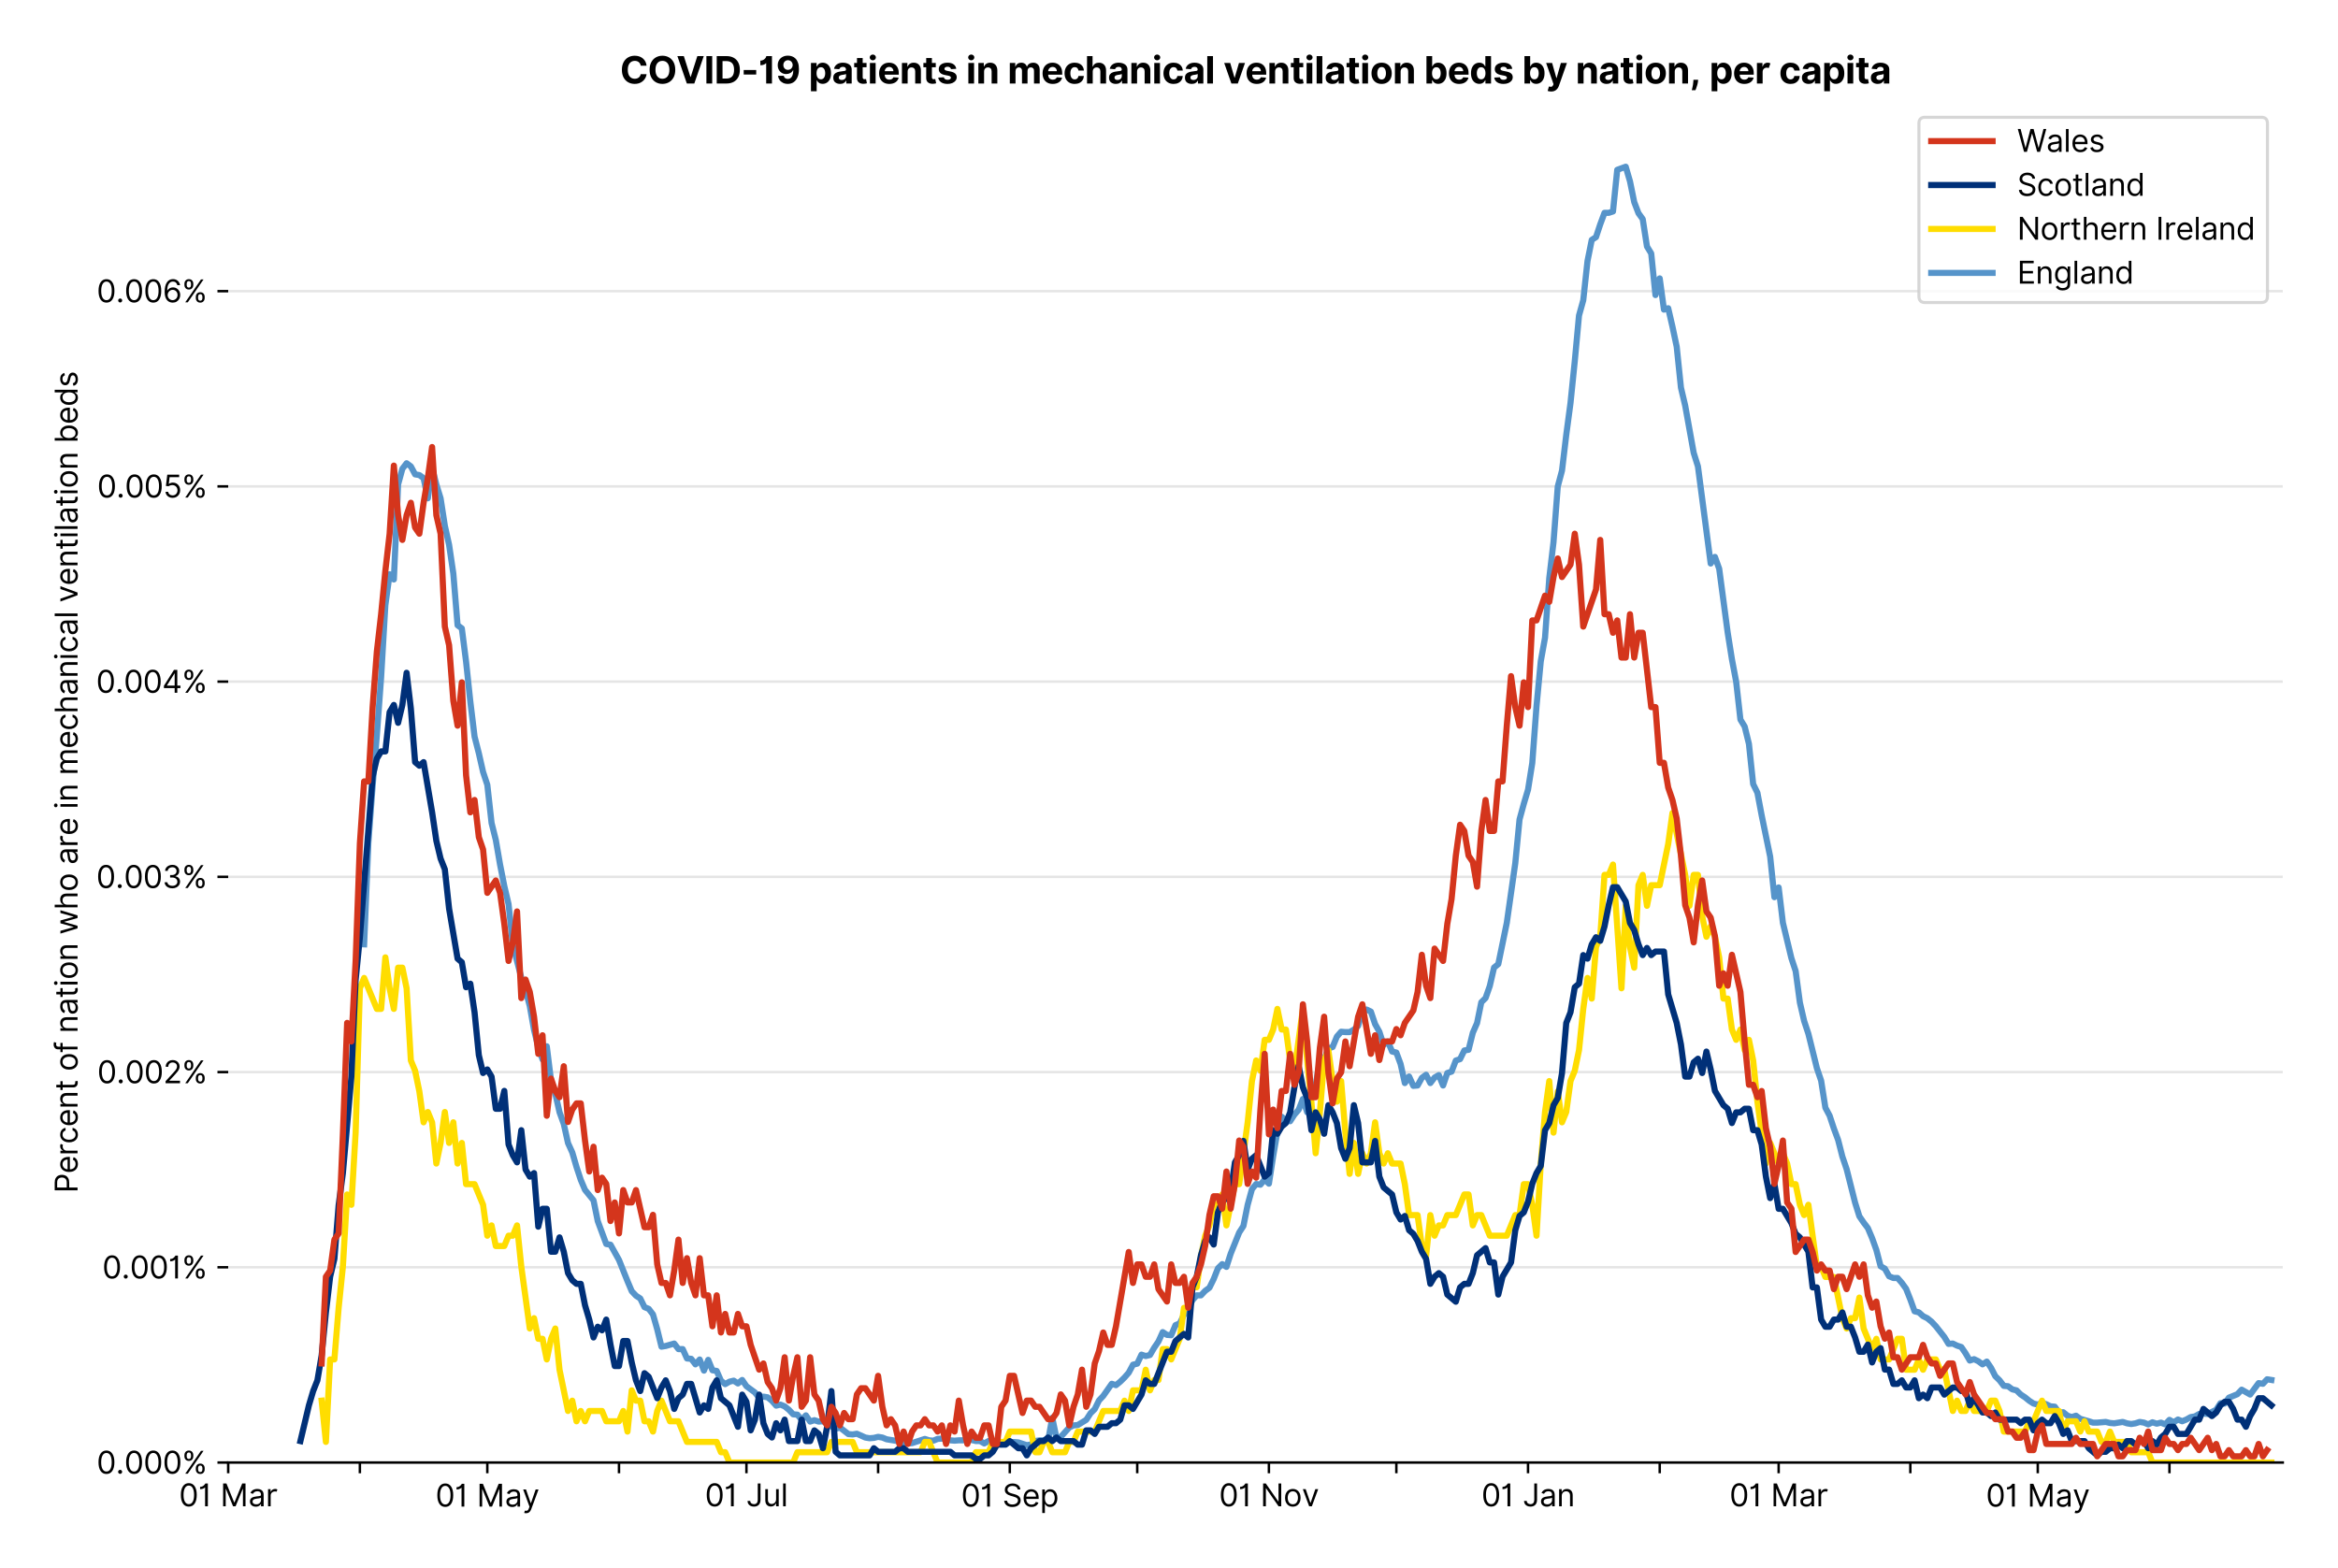<?xml version="1.0" encoding="utf-8" standalone="no"?>
<!DOCTYPE svg PUBLIC "-//W3C//DTD SVG 1.1//EN"
  "http://www.w3.org/Graphics/SVG/1.1/DTD/svg11.dtd">
<svg version="1.1" viewBox="0 0 761.97 511.234" xmlns="http://www.w3.org/2000/svg" xmlns:xlink="http://www.w3.org/1999/xlink">
 <defs>
  <style type="text/css">*{stroke-linecap:butt;stroke-linejoin:round;}</style>
 </defs>
 <g id="figure_1">
  <g id="patch_1">
   <path d="M 0 511.234 
L 761.97 511.234 
L 761.97 0 
L 0 0 
z
" style="fill:#ffffff;"/>
  </g>
  <g id="axes_1">
   <g id="patch_2">
    <path d="M 74.37 476.745 
L 743.97 476.745 
L 743.97 33.225 
L 74.37 33.225 
z
" style="fill:#ffffff;"/>
   </g>
   <g id="matplotlib.axis_1">
    <g id="xtick_1">
     <g id="line2d_1">
      <defs>
       <path d="M 0 0 
L 0 3.5 
" id="ma95a5dda29" style="stroke:#000000;stroke-width:0.8;"/>
      </defs>
      <g>
       <use style="stroke:#000000;stroke-width:0.8;" x="74.37" xlink:href="#ma95a5dda29" y="476.745"/>
      </g>
     </g>
     <g id="text_1">
      <!-- 01 Mar -->
      <g transform="translate(58.334 491.018)scale(0.1 -0.1)">
       <defs>
        <path d="M 2000 -64 
Q 1230 -64 806 561 
Q 382 1186 382 2327 
Q 382 3459 809 4088 
Q 1236 4718 2000 4718 
Q 2764 4718 3191 4088 
Q 3618 3459 3618 2327 
Q 3618 1186 3194 561 
Q 2771 -64 2000 -64 
z
M 2000 436 
Q 2509 436 2791 927 
Q 3073 1418 3073 2327 
Q 3073 3234 2789 3730 
Q 2505 4227 2000 4227 
Q 1496 4227 1211 3730 
Q 927 3234 927 2327 
Q 927 1418 1210 927 
Q 1493 436 2000 436 
z
" id="Inter-Regular-30" transform="scale(0.016)"/>
        <path d="M 1973 4655 
L 1973 0 
L 1409 0 
L 1409 3836 
L 1373 3836 
Q 1341 3773 1209 3692 
Q 1077 3611 868 3551 
Q 659 3491 391 3491 
L 391 3964 
Q 661 3964 859 4061 
Q 1057 4159 1190 4291 
Q 1323 4423 1392 4529 
Q 1461 4636 1473 4655 
L 1973 4655 
z
" id="Inter-Regular-31" transform="scale(0.016)"/>
        <path id="Inter-Regular-20" transform="scale(0.016)"/>
        <path d="M 564 4655 
L 1236 4655 
L 2818 791 
L 2873 791 
L 4455 4655 
L 5127 4655 
L 5127 0 
L 4600 0 
L 4600 3536 
L 4555 3536 
L 3100 0 
L 2591 0 
L 1136 3536 
L 1091 3536 
L 1091 0 
L 564 0 
L 564 4655 
z
" id="Inter-Regular-4d" transform="scale(0.016)"/>
        <path d="M 1518 -82 
Q 1186 -82 916 44 
Q 646 170 486 410 
Q 327 650 327 991 
Q 327 1291 445 1478 
Q 564 1666 761 1773 
Q 959 1880 1199 1933 
Q 1439 1986 1682 2018 
Q 2000 2059 2199 2080 
Q 2398 2102 2490 2154 
Q 2582 2207 2582 2336 
L 2582 2355 
Q 2582 2691 2399 2877 
Q 2216 3064 1846 3064 
Q 1461 3064 1243 2895 
Q 1025 2727 936 2536 
L 427 2718 
Q 564 3036 792 3214 
Q 1021 3393 1292 3464 
Q 1564 3536 1827 3536 
Q 1996 3536 2215 3496 
Q 2434 3457 2640 3334 
Q 2846 3211 2982 2963 
Q 3118 2716 3118 2300 
L 3118 0 
L 2582 0 
L 2582 473 
L 2555 473 
Q 2500 359 2373 229 
Q 2246 100 2034 9 
Q 1823 -82 1518 -82 
z
M 1600 400 
Q 1918 400 2137 525 
Q 2357 650 2469 847 
Q 2582 1045 2582 1264 
L 2582 1755 
Q 2548 1714 2433 1681 
Q 2318 1648 2169 1624 
Q 2021 1600 1881 1583 
Q 1741 1566 1655 1555 
Q 1446 1527 1265 1467 
Q 1084 1407 974 1287 
Q 864 1168 864 964 
Q 864 684 1072 542 
Q 1280 400 1600 400 
z
" id="Inter-Regular-61" transform="scale(0.016)"/>
        <path d="M 491 0 
L 491 3491 
L 1009 3491 
L 1009 2964 
L 1046 2964 
Q 1139 3223 1389 3384 
Q 1639 3545 1955 3545 
Q 2100 3545 2209 3511 
Q 2318 3477 2400 3418 
L 2218 2964 
Q 2161 2993 2085 3010 
Q 2009 3027 1909 3027 
Q 1527 3027 1277 2794 
Q 1027 2561 1027 2209 
L 1027 0 
L 491 0 
z
" id="Inter-Regular-72" transform="scale(0.016)"/>
       </defs>
       <use xlink:href="#Inter-Regular-30"/>
       <use x="62.5" xlink:href="#Inter-Regular-31"/>
       <use x="106.676" xlink:href="#Inter-Regular-20"/>
       <use x="134.801" xlink:href="#Inter-Regular-4d"/>
       <use x="225.994" xlink:href="#Inter-Regular-61"/>
       <use x="282.386" xlink:href="#Inter-Regular-72"/>
      </g>
     </g>
    </g>
    <g id="xtick_2">
     <g id="line2d_2">
      <g>
       <use style="stroke:#000000;stroke-width:0.8;" x="117.287" xlink:href="#ma95a5dda29" y="476.745"/>
      </g>
     </g>
    </g>
    <g id="xtick_3">
     <g id="line2d_3">
      <g>
       <use style="stroke:#000000;stroke-width:0.8;" x="158.818" xlink:href="#ma95a5dda29" y="476.745"/>
      </g>
     </g>
     <g id="text_2">
      <!-- 01 May -->
      <g transform="translate(141.915 491.117)scale(0.1 -0.1)">
       <defs>
        <path d="M 818 -1355 
Q 682 -1355 575 -1333 
Q 468 -1311 427 -1291 
L 564 -818 
Q 857 -893 1053 -814 
Q 1250 -736 1391 -345 
L 1509 -18 
L 218 3491 
L 800 3491 
L 1764 709 
L 1800 709 
L 2764 3491 
L 3346 3491 
L 1846 -564 
Q 1550 -1355 818 -1355 
z
" id="Inter-Regular-79" transform="scale(0.016)"/>
       </defs>
       <use xlink:href="#Inter-Regular-30"/>
       <use x="62.5" xlink:href="#Inter-Regular-31"/>
       <use x="106.676" xlink:href="#Inter-Regular-20"/>
       <use x="134.801" xlink:href="#Inter-Regular-4d"/>
       <use x="225.994" xlink:href="#Inter-Regular-61"/>
       <use x="282.386" xlink:href="#Inter-Regular-79"/>
      </g>
     </g>
    </g>
    <g id="xtick_4">
     <g id="line2d_4">
      <g>
       <use style="stroke:#000000;stroke-width:0.8;" x="201.735" xlink:href="#ma95a5dda29" y="476.745"/>
      </g>
     </g>
    </g>
    <g id="xtick_5">
     <g id="line2d_5">
      <g>
       <use style="stroke:#000000;stroke-width:0.8;" x="243.267" xlink:href="#ma95a5dda29" y="476.745"/>
      </g>
     </g>
     <g id="text_3">
      <!-- 01 Jul -->
      <g transform="translate(229.723 491.018)scale(0.1 -0.1)">
       <defs>
        <path d="M 2346 4655 
L 2909 4655 
L 2909 1327 
Q 2909 657 2549 296 
Q 2189 -64 1582 -64 
Q 1200 -64 902 76 
Q 605 216 434 475 
Q 264 734 264 1091 
L 818 1091 
Q 818 795 1034 615 
Q 1250 436 1582 436 
Q 1948 436 2147 664 
Q 2346 893 2346 1327 
L 2346 4655 
z
" id="Inter-Regular-4a" transform="scale(0.016)"/>
        <path d="M 2691 1427 
L 2691 3491 
L 3227 3491 
L 3227 0 
L 2691 0 
L 2691 591 
L 2655 591 
Q 2532 325 2273 140 
Q 2014 -45 1618 -45 
Q 1127 -45 809 280 
Q 491 605 491 1273 
L 491 3491 
L 1027 3491 
L 1027 1309 
Q 1027 927 1242 700 
Q 1457 473 1791 473 
Q 1991 473 2199 575 
Q 2407 677 2549 888 
Q 2691 1100 2691 1427 
z
" id="Inter-Regular-75" transform="scale(0.016)"/>
        <path d="M 1027 4655 
L 1027 0 
L 491 0 
L 491 4655 
L 1027 4655 
z
" id="Inter-Regular-6c" transform="scale(0.016)"/>
       </defs>
       <use xlink:href="#Inter-Regular-30"/>
       <use x="62.5" xlink:href="#Inter-Regular-31"/>
       <use x="106.676" xlink:href="#Inter-Regular-20"/>
       <use x="134.801" xlink:href="#Inter-Regular-4a"/>
       <use x="189.063" xlink:href="#Inter-Regular-75"/>
       <use x="247.159" xlink:href="#Inter-Regular-6c"/>
      </g>
     </g>
    </g>
    <g id="xtick_6">
     <g id="line2d_6">
      <g>
       <use style="stroke:#000000;stroke-width:0.8;" x="286.183" xlink:href="#ma95a5dda29" y="476.745"/>
      </g>
     </g>
    </g>
    <g id="xtick_7">
     <g id="line2d_7">
      <g>
       <use style="stroke:#000000;stroke-width:0.8;" x="329.099" xlink:href="#ma95a5dda29" y="476.745"/>
      </g>
     </g>
     <g id="text_4">
      <!-- 01 Sep -->
      <g transform="translate(313.212 491.117)scale(0.1 -0.1)">
       <defs>
        <path d="M 3109 3491 
Q 3068 3836 2777 4027 
Q 2486 4218 2064 4218 
Q 1600 4218 1318 3999 
Q 1036 3780 1036 3445 
Q 1036 3195 1189 3042 
Q 1343 2889 1553 2803 
Q 1764 2718 1936 2673 
L 2409 2545 
Q 2591 2498 2815 2414 
Q 3039 2330 3244 2185 
Q 3450 2041 3584 1816 
Q 3718 1591 3718 1264 
Q 3718 886 3521 581 
Q 3325 277 2949 97 
Q 2573 -82 2036 -82 
Q 1286 -82 845 272 
Q 405 627 364 1200 
L 946 1200 
Q 968 936 1124 764 
Q 1280 593 1519 510 
Q 1759 427 2036 427 
Q 2359 427 2616 533 
Q 2873 639 3023 828 
Q 3173 1018 3173 1273 
Q 3173 1505 3043 1650 
Q 2914 1795 2702 1886 
Q 2491 1977 2246 2045 
L 1673 2209 
Q 1127 2366 809 2657 
Q 491 2948 491 3418 
Q 491 3809 703 4101 
Q 916 4393 1276 4555 
Q 1636 4718 2082 4718 
Q 2532 4718 2882 4558 
Q 3232 4398 3437 4120 
Q 3643 3843 3655 3491 
L 3109 3491 
z
" id="Inter-Regular-53" transform="scale(0.016)"/>
        <path d="M 1955 -73 
Q 1450 -73 1085 151 
Q 721 375 524 778 
Q 327 1182 327 1718 
Q 327 2255 524 2665 
Q 721 3075 1074 3305 
Q 1427 3536 1900 3536 
Q 2173 3536 2439 3445 
Q 2705 3355 2923 3151 
Q 3141 2948 3270 2614 
Q 3400 2280 3400 1791 
L 3400 1564 
L 866 1564 
Q 884 1005 1183 707 
Q 1482 409 1955 409 
Q 2271 409 2498 545 
Q 2725 682 2827 955 
L 3346 809 
Q 3223 414 2854 170 
Q 2486 -73 1955 -73 
z
M 866 2027 
L 2855 2027 
Q 2855 2470 2595 2762 
Q 2336 3055 1900 3055 
Q 1593 3055 1368 2911 
Q 1143 2768 1013 2533 
Q 884 2298 866 2027 
z
" id="Inter-Regular-65" transform="scale(0.016)"/>
        <path d="M 491 -1309 
L 491 3491 
L 1009 3491 
L 1009 2936 
L 1073 2936 
Q 1132 3027 1237 3169 
Q 1343 3311 1542 3423 
Q 1741 3536 2082 3536 
Q 2523 3536 2859 3315 
Q 3196 3095 3384 2690 
Q 3573 2286 3573 1736 
Q 3573 1182 3384 776 
Q 3196 370 2861 148 
Q 2527 -73 2091 -73 
Q 1755 -73 1552 39 
Q 1350 152 1241 296 
Q 1132 441 1073 536 
L 1027 536 
L 1027 -1309 
L 491 -1309 
z
M 1018 1745 
Q 1018 1152 1276 780 
Q 1534 409 2018 409 
Q 2355 409 2581 587 
Q 2807 766 2921 1069 
Q 3036 1373 3036 1745 
Q 3036 2114 2923 2410 
Q 2811 2707 2585 2881 
Q 2359 3055 2018 3055 
Q 1527 3055 1272 2693 
Q 1018 2332 1018 1745 
z
" id="Inter-Regular-70" transform="scale(0.016)"/>
       </defs>
       <use xlink:href="#Inter-Regular-30"/>
       <use x="62.5" xlink:href="#Inter-Regular-31"/>
       <use x="106.676" xlink:href="#Inter-Regular-20"/>
       <use x="134.801" xlink:href="#Inter-Regular-53"/>
       <use x="198.58" xlink:href="#Inter-Regular-65"/>
       <use x="256.818" xlink:href="#Inter-Regular-70"/>
      </g>
     </g>
    </g>
    <g id="xtick_8">
     <g id="line2d_8">
      <g>
       <use style="stroke:#000000;stroke-width:0.8;" x="370.631" xlink:href="#ma95a5dda29" y="476.745"/>
      </g>
     </g>
    </g>
    <g id="xtick_9">
     <g id="line2d_9">
      <g>
       <use style="stroke:#000000;stroke-width:0.8;" x="413.547" xlink:href="#ma95a5dda29" y="476.745"/>
      </g>
     </g>
     <g id="text_5">
      <!-- 01 Nov -->
      <g transform="translate(397.276 491.018)scale(0.1 -0.1)">
       <defs>
        <path d="M 4255 4655 
L 4255 0 
L 3709 0 
L 1173 3655 
L 1127 3655 
L 1127 0 
L 564 0 
L 564 4655 
L 1109 4655 
L 3655 991 
L 3700 991 
L 3700 4655 
L 4255 4655 
z
" id="Inter-Regular-4e" transform="scale(0.016)"/>
        <path d="M 1909 -73 
Q 1436 -73 1080 152 
Q 725 377 526 781 
Q 327 1186 327 1727 
Q 327 2273 526 2679 
Q 725 3086 1080 3311 
Q 1436 3536 1909 3536 
Q 2382 3536 2737 3311 
Q 3093 3086 3292 2679 
Q 3491 2273 3491 1727 
Q 3491 1186 3292 781 
Q 3093 377 2737 152 
Q 2382 -73 1909 -73 
z
M 1909 409 
Q 2268 409 2500 593 
Q 2732 777 2843 1077 
Q 2955 1377 2955 1727 
Q 2955 2077 2843 2379 
Q 2732 2682 2500 2868 
Q 2268 3055 1909 3055 
Q 1550 3055 1318 2868 
Q 1086 2682 975 2379 
Q 864 2077 864 1727 
Q 864 1377 975 1077 
Q 1086 777 1318 593 
Q 1550 409 1909 409 
z
" id="Inter-Regular-6f" transform="scale(0.016)"/>
        <path d="M 3346 3491 
L 2055 0 
L 1509 0 
L 218 3491 
L 800 3491 
L 1764 709 
L 1800 709 
L 2764 3491 
L 3346 3491 
z
" id="Inter-Regular-76" transform="scale(0.016)"/>
       </defs>
       <use xlink:href="#Inter-Regular-30"/>
       <use x="62.5" xlink:href="#Inter-Regular-31"/>
       <use x="106.676" xlink:href="#Inter-Regular-20"/>
       <use x="134.801" xlink:href="#Inter-Regular-4e"/>
       <use x="210.085" xlink:href="#Inter-Regular-6f"/>
       <use x="269.744" xlink:href="#Inter-Regular-76"/>
      </g>
     </g>
    </g>
    <g id="xtick_10">
     <g id="line2d_10">
      <g>
       <use style="stroke:#000000;stroke-width:0.8;" x="455.079" xlink:href="#ma95a5dda29" y="476.745"/>
      </g>
     </g>
    </g>
    <g id="xtick_11">
     <g id="line2d_11">
      <g>
       <use style="stroke:#000000;stroke-width:0.8;" x="497.995" xlink:href="#ma95a5dda29" y="476.745"/>
      </g>
     </g>
     <g id="text_6">
      <!-- 01 Jan -->
      <g transform="translate(482.796 491.018)scale(0.1 -0.1)">
       <defs>
        <path d="M 1027 2100 
L 1027 0 
L 491 0 
L 491 3491 
L 1009 3491 
L 1009 2945 
L 1055 2945 
Q 1177 3211 1427 3373 
Q 1677 3536 2073 3536 
Q 2602 3536 2928 3211 
Q 3255 2886 3255 2218 
L 3255 0 
L 2718 0 
L 2718 2182 
Q 2718 2593 2504 2824 
Q 2291 3055 1918 3055 
Q 1534 3055 1280 2806 
Q 1027 2557 1027 2100 
z
" id="Inter-Regular-6e" transform="scale(0.016)"/>
       </defs>
       <use xlink:href="#Inter-Regular-30"/>
       <use x="62.5" xlink:href="#Inter-Regular-31"/>
       <use x="106.676" xlink:href="#Inter-Regular-20"/>
       <use x="134.801" xlink:href="#Inter-Regular-4a"/>
       <use x="189.063" xlink:href="#Inter-Regular-61"/>
       <use x="245.455" xlink:href="#Inter-Regular-6e"/>
      </g>
     </g>
    </g>
    <g id="xtick_12">
     <g id="line2d_12">
      <g>
       <use style="stroke:#000000;stroke-width:0.8;" x="540.912" xlink:href="#ma95a5dda29" y="476.745"/>
      </g>
     </g>
    </g>
    <g id="xtick_13">
     <g id="line2d_13">
      <g>
       <use style="stroke:#000000;stroke-width:0.8;" x="579.675" xlink:href="#ma95a5dda29" y="476.745"/>
      </g>
     </g>
     <g id="text_7">
      <!-- 01 Mar -->
      <g transform="translate(563.638 491.018)scale(0.1 -0.1)">
       <use xlink:href="#Inter-Regular-30"/>
       <use x="62.5" xlink:href="#Inter-Regular-31"/>
       <use x="106.676" xlink:href="#Inter-Regular-20"/>
       <use x="134.801" xlink:href="#Inter-Regular-4d"/>
       <use x="225.994" xlink:href="#Inter-Regular-61"/>
       <use x="282.386" xlink:href="#Inter-Regular-72"/>
      </g>
     </g>
    </g>
    <g id="xtick_14">
     <g id="line2d_14">
      <g>
       <use style="stroke:#000000;stroke-width:0.8;" x="622.591" xlink:href="#ma95a5dda29" y="476.745"/>
      </g>
     </g>
    </g>
    <g id="xtick_15">
     <g id="line2d_15">
      <g>
       <use style="stroke:#000000;stroke-width:0.8;" x="664.123" xlink:href="#ma95a5dda29" y="476.745"/>
      </g>
     </g>
     <g id="text_8">
      <!-- 01 May -->
      <g transform="translate(647.22 491.117)scale(0.1 -0.1)">
       <use xlink:href="#Inter-Regular-30"/>
       <use x="62.5" xlink:href="#Inter-Regular-31"/>
       <use x="106.676" xlink:href="#Inter-Regular-20"/>
       <use x="134.801" xlink:href="#Inter-Regular-4d"/>
       <use x="225.994" xlink:href="#Inter-Regular-61"/>
       <use x="282.386" xlink:href="#Inter-Regular-79"/>
      </g>
     </g>
    </g>
    <g id="xtick_16">
     <g id="line2d_16">
      <g>
       <use style="stroke:#000000;stroke-width:0.8;" x="707.039" xlink:href="#ma95a5dda29" y="476.745"/>
      </g>
     </g>
    </g>
   </g>
   <g id="matplotlib.axis_2">
    <g id="ytick_1">
     <g id="line2d_17">
      <path clip-path="url(#p99447f5b0e)" d="M 74.37 476.745 
L 743.97 476.745 
" style="fill:none;stroke:#e5e5e5;stroke-linecap:square;stroke-width:0.8;"/>
     </g>
     <g id="line2d_18">
      <defs>
       <path d="M 0 0 
L -3.5 0 
" id="m837dc228e9" style="stroke:#000000;stroke-width:0.8;"/>
      </defs>
      <g>
       <use style="stroke:#000000;stroke-width:0.8;" x="74.37" xlink:href="#m837dc228e9" y="476.745"/>
      </g>
     </g>
     <g id="text_9">
      <!-- 0.000% -->
      <g transform="translate(31.489 480.382)scale(0.1 -0.1)">
       <defs>
        <path d="M 882 -36 
Q 714 -36 593 84 
Q 473 205 473 373 
Q 473 541 593 661 
Q 714 782 882 782 
Q 1050 782 1170 661 
Q 1291 541 1291 373 
Q 1291 205 1170 84 
Q 1050 -36 882 -36 
z
" id="Inter-Regular-2e" transform="scale(0.016)"/>
        <path d="M 2855 873 
L 2855 1118 
Q 2855 1373 2960 1585 
Q 3066 1798 3269 1926 
Q 3473 2055 3764 2055 
Q 4059 2055 4259 1926 
Q 4459 1798 4561 1585 
Q 4664 1373 4664 1118 
L 4664 873 
Q 4664 618 4560 405 
Q 4457 193 4256 64 
Q 4055 -64 3764 -64 
Q 3468 -64 3266 64 
Q 3064 193 2959 405 
Q 2855 618 2855 873 
z
M 536 3536 
L 536 3782 
Q 536 4036 642 4248 
Q 748 4461 951 4589 
Q 1155 4718 1446 4718 
Q 1741 4718 1941 4589 
Q 2141 4461 2243 4248 
Q 2346 4036 2346 3782 
L 2346 3536 
Q 2346 3282 2242 3069 
Q 2139 2857 1937 2728 
Q 1736 2600 1446 2600 
Q 1150 2600 948 2728 
Q 746 2857 641 3069 
Q 536 3282 536 3536 
z
M 709 0 
L 3909 4655 
L 4427 4655 
L 1227 0 
L 709 0 
z
M 3318 1118 
L 3318 873 
Q 3318 661 3418 494 
Q 3518 327 3764 327 
Q 4002 327 4101 494 
Q 4200 661 4200 873 
L 4200 1118 
Q 4200 1330 4104 1497 
Q 4009 1664 3764 1664 
Q 3525 1664 3421 1497 
Q 3318 1330 3318 1118 
z
M 1000 3782 
L 1000 3536 
Q 1000 3325 1100 3158 
Q 1200 2991 1446 2991 
Q 1684 2991 1783 3158 
Q 1882 3325 1882 3536 
L 1882 3782 
Q 1882 3993 1786 4160 
Q 1691 4327 1446 4327 
Q 1207 4327 1103 4160 
Q 1000 3993 1000 3782 
z
" id="Inter-Regular-25" transform="scale(0.016)"/>
       </defs>
       <use xlink:href="#Inter-Regular-30"/>
       <use x="62.5" xlink:href="#Inter-Regular-2e"/>
       <use x="90.057" xlink:href="#Inter-Regular-30"/>
       <use x="152.557" xlink:href="#Inter-Regular-30"/>
       <use x="215.057" xlink:href="#Inter-Regular-30"/>
       <use x="277.557" xlink:href="#Inter-Regular-25"/>
      </g>
     </g>
    </g>
    <g id="ytick_2">
     <g id="line2d_19">
      <path clip-path="url(#p99447f5b0e)" d="M 74.37 413.106 
L 743.97 413.106 
" style="fill:none;stroke:#e5e5e5;stroke-linecap:square;stroke-width:0.8;"/>
     </g>
     <g id="line2d_20">
      <g>
       <use style="stroke:#000000;stroke-width:0.8;" x="74.37" xlink:href="#m837dc228e9" y="413.106"/>
      </g>
     </g>
     <g id="text_10">
      <!-- 0.001% -->
      <g transform="translate(33.322 416.742)scale(0.1 -0.1)">
       <use xlink:href="#Inter-Regular-30"/>
       <use x="62.5" xlink:href="#Inter-Regular-2e"/>
       <use x="90.057" xlink:href="#Inter-Regular-30"/>
       <use x="152.557" xlink:href="#Inter-Regular-30"/>
       <use x="215.057" xlink:href="#Inter-Regular-31"/>
       <use x="259.233" xlink:href="#Inter-Regular-25"/>
      </g>
     </g>
    </g>
    <g id="ytick_3">
     <g id="line2d_21">
      <path clip-path="url(#p99447f5b0e)" d="M 74.37 349.467 
L 743.97 349.467 
" style="fill:none;stroke:#e5e5e5;stroke-linecap:square;stroke-width:0.8;"/>
     </g>
     <g id="line2d_22">
      <g>
       <use style="stroke:#000000;stroke-width:0.8;" x="74.37" xlink:href="#m837dc228e9" y="349.467"/>
      </g>
     </g>
     <g id="text_11">
      <!-- 0.002% -->
      <g transform="translate(31.688 353.103)scale(0.1 -0.1)">
       <defs>
        <path d="M 482 0 
L 482 409 
L 2018 2091 
Q 2289 2386 2464 2605 
Q 2639 2825 2724 3019 
Q 2809 3214 2809 3427 
Q 2809 3795 2553 4011 
Q 2298 4227 1918 4227 
Q 1514 4227 1275 3985 
Q 1036 3743 1036 3345 
L 500 3345 
Q 500 3755 688 4064 
Q 877 4373 1203 4545 
Q 1530 4718 1936 4718 
Q 2346 4718 2661 4545 
Q 2977 4373 3156 4079 
Q 3336 3786 3336 3427 
Q 3336 3170 3244 2926 
Q 3152 2682 2926 2383 
Q 2700 2084 2300 1655 
L 1255 536 
L 1255 500 
L 3418 500 
L 3418 0 
L 482 0 
z
" id="Inter-Regular-32" transform="scale(0.016)"/>
       </defs>
       <use xlink:href="#Inter-Regular-30"/>
       <use x="62.5" xlink:href="#Inter-Regular-2e"/>
       <use x="90.057" xlink:href="#Inter-Regular-30"/>
       <use x="152.557" xlink:href="#Inter-Regular-30"/>
       <use x="215.057" xlink:href="#Inter-Regular-32"/>
       <use x="275.568" xlink:href="#Inter-Regular-25"/>
      </g>
     </g>
    </g>
    <g id="ytick_4">
     <g id="line2d_23">
      <path clip-path="url(#p99447f5b0e)" d="M 74.37 285.827 
L 743.97 285.827 
" style="fill:none;stroke:#e5e5e5;stroke-linecap:square;stroke-width:0.8;"/>
     </g>
     <g id="line2d_24">
      <g>
       <use style="stroke:#000000;stroke-width:0.8;" x="74.37" xlink:href="#m837dc228e9" y="285.827"/>
      </g>
     </g>
     <g id="text_12">
      <!-- 0.003% -->
      <g transform="translate(31.375 289.464)scale(0.1 -0.1)">
       <defs>
        <path d="M 2055 -64 
Q 1605 -64 1253 90 
Q 902 245 696 521 
Q 491 798 473 1164 
L 1046 1164 
Q 1071 827 1356 631 
Q 1641 436 2046 436 
Q 2493 436 2783 664 
Q 3073 893 3073 1264 
Q 3073 1650 2787 1893 
Q 2502 2136 1973 2136 
L 1600 2136 
L 1600 2636 
L 1973 2636 
Q 2386 2636 2647 2856 
Q 2909 3077 2909 3445 
Q 2909 3798 2679 4012 
Q 2450 4227 2064 4227 
Q 1823 4227 1610 4139 
Q 1398 4052 1264 3887 
Q 1130 3723 1118 3491 
L 573 3491 
Q 586 3857 793 4133 
Q 1000 4409 1335 4563 
Q 1671 4718 2073 4718 
Q 2505 4718 2814 4544 
Q 3123 4370 3289 4086 
Q 3455 3802 3455 3473 
Q 3455 3080 3249 2802 
Q 3043 2525 2691 2418 
L 2691 2382 
Q 3132 2309 3379 2008 
Q 3627 1707 3627 1264 
Q 3627 884 3421 583 
Q 3216 282 2861 109 
Q 2507 -64 2055 -64 
z
" id="Inter-Regular-33" transform="scale(0.016)"/>
       </defs>
       <use xlink:href="#Inter-Regular-30"/>
       <use x="62.5" xlink:href="#Inter-Regular-2e"/>
       <use x="90.057" xlink:href="#Inter-Regular-30"/>
       <use x="152.557" xlink:href="#Inter-Regular-30"/>
       <use x="215.057" xlink:href="#Inter-Regular-33"/>
       <use x="278.693" xlink:href="#Inter-Regular-25"/>
      </g>
     </g>
    </g>
    <g id="ytick_5">
     <g id="line2d_25">
      <path clip-path="url(#p99447f5b0e)" d="M 74.37 222.188 
L 743.97 222.188 
" style="fill:none;stroke:#e5e5e5;stroke-linecap:square;stroke-width:0.8;"/>
     </g>
     <g id="line2d_26">
      <g>
       <use style="stroke:#000000;stroke-width:0.8;" x="74.37" xlink:href="#m837dc228e9" y="222.188"/>
      </g>
     </g>
     <g id="text_13">
      <!-- 0.004% -->
      <g transform="translate(31.319 225.825)scale(0.1 -0.1)">
       <defs>
        <path d="M 373 955 
L 373 1418 
L 2418 4655 
L 3100 4655 
L 3100 1455 
L 3736 1455 
L 3736 955 
L 3100 955 
L 3100 0 
L 2564 0 
L 2564 955 
L 373 955 
z
M 2564 1455 
L 2564 3936 
L 2527 3936 
L 982 1491 
L 982 1455 
L 2564 1455 
z
" id="Inter-Regular-34" transform="scale(0.016)"/>
       </defs>
       <use xlink:href="#Inter-Regular-30"/>
       <use x="62.5" xlink:href="#Inter-Regular-2e"/>
       <use x="90.057" xlink:href="#Inter-Regular-30"/>
       <use x="152.557" xlink:href="#Inter-Regular-30"/>
       <use x="215.057" xlink:href="#Inter-Regular-34"/>
       <use x="279.261" xlink:href="#Inter-Regular-25"/>
      </g>
     </g>
    </g>
    <g id="ytick_6">
     <g id="line2d_27">
      <path clip-path="url(#p99447f5b0e)" d="M 74.37 158.549 
L 743.97 158.549 
" style="fill:none;stroke:#e5e5e5;stroke-linecap:square;stroke-width:0.8;"/>
     </g>
     <g id="line2d_28">
      <g>
       <use style="stroke:#000000;stroke-width:0.8;" x="74.37" xlink:href="#m837dc228e9" y="158.549"/>
      </g>
     </g>
     <g id="text_14">
      <!-- 0.005% -->
      <g transform="translate(31.659 162.186)scale(0.1 -0.1)">
       <defs>
        <path d="M 1936 -64 
Q 1536 -64 1216 95 
Q 896 255 702 532 
Q 509 809 491 1164 
L 1036 1164 
Q 1068 848 1324 642 
Q 1580 436 1936 436 
Q 2223 436 2447 570 
Q 2671 705 2799 940 
Q 2927 1175 2927 1473 
Q 2927 1777 2794 2017 
Q 2661 2257 2429 2395 
Q 2198 2534 1900 2536 
Q 1686 2539 1461 2472 
Q 1236 2405 1091 2300 
L 564 2364 
L 846 4655 
L 3264 4655 
L 3264 4155 
L 1318 4155 
L 1155 2782 
L 1182 2782 
Q 1325 2895 1541 2970 
Q 1757 3045 1991 3045 
Q 2418 3045 2753 2842 
Q 3089 2639 3281 2286 
Q 3473 1934 3473 1482 
Q 3473 1036 3274 687 
Q 3075 339 2727 137 
Q 2380 -64 1936 -64 
z
" id="Inter-Regular-35" transform="scale(0.016)"/>
       </defs>
       <use xlink:href="#Inter-Regular-30"/>
       <use x="62.5" xlink:href="#Inter-Regular-2e"/>
       <use x="90.057" xlink:href="#Inter-Regular-30"/>
       <use x="152.557" xlink:href="#Inter-Regular-30"/>
       <use x="215.057" xlink:href="#Inter-Regular-35"/>
       <use x="275.852" xlink:href="#Inter-Regular-25"/>
      </g>
     </g>
    </g>
    <g id="ytick_7">
     <g id="line2d_29">
      <path clip-path="url(#p99447f5b0e)" d="M 74.37 94.91 
L 743.97 94.91 
" style="fill:none;stroke:#e5e5e5;stroke-linecap:square;stroke-width:0.8;"/>
     </g>
     <g id="line2d_30">
      <g>
       <use style="stroke:#000000;stroke-width:0.8;" x="74.37" xlink:href="#m837dc228e9" y="94.91"/>
      </g>
     </g>
     <g id="text_15">
      <!-- 0.006% -->
      <g transform="translate(31.503 98.546)scale(0.1 -0.1)">
       <defs>
        <path d="M 2027 -64 
Q 1741 -59 1454 45 
Q 1168 150 932 399 
Q 696 648 552 1074 
Q 409 1500 409 2145 
Q 409 3386 861 4056 
Q 1314 4727 2100 4727 
Q 2686 4727 3073 4384 
Q 3461 4041 3546 3491 
L 2991 3491 
Q 2914 3811 2691 4019 
Q 2468 4227 2100 4227 
Q 1559 4227 1249 3755 
Q 939 3284 936 2427 
L 973 2427 
Q 1164 2716 1461 2880 
Q 1759 3045 2118 3045 
Q 2518 3045 2850 2846 
Q 3182 2648 3382 2299 
Q 3582 1950 3582 1500 
Q 3582 1068 3389 710 
Q 3196 352 2847 142 
Q 2498 -68 2027 -64 
z
M 2027 436 
Q 2314 436 2542 579 
Q 2771 723 2903 964 
Q 3036 1205 3036 1500 
Q 3036 1789 2908 2026 
Q 2780 2264 2556 2404 
Q 2332 2545 2046 2545 
Q 1757 2545 1525 2397 
Q 1293 2250 1157 2010 
Q 1021 1770 1018 1491 
Q 1018 1214 1149 973 
Q 1280 732 1508 584 
Q 1736 436 2027 436 
z
" id="Inter-Regular-36" transform="scale(0.016)"/>
       </defs>
       <use xlink:href="#Inter-Regular-30"/>
       <use x="62.5" xlink:href="#Inter-Regular-2e"/>
       <use x="90.057" xlink:href="#Inter-Regular-30"/>
       <use x="152.557" xlink:href="#Inter-Regular-30"/>
       <use x="215.057" xlink:href="#Inter-Regular-36"/>
       <use x="277.415" xlink:href="#Inter-Regular-25"/>
      </g>
     </g>
    </g>
    <g id="text_16">
     <!-- Percent of nation who are in mechanical ventilation beds -->
     <g transform="translate(25.273 388.908)rotate(-90)scale(0.1 -0.1)">
      <defs>
       <path d="M 564 0 
L 564 4655 
L 2136 4655 
Q 2684 4655 3033 4458 
Q 3382 4261 3550 3927 
Q 3718 3593 3718 3182 
Q 3718 2770 3551 2434 
Q 3384 2098 3036 1899 
Q 2689 1700 2146 1700 
L 1127 1700 
L 1127 0 
L 564 0 
z
M 1127 2200 
L 2127 2200 
Q 2689 2200 2926 2482 
Q 3164 2764 3164 3182 
Q 3164 3602 2925 3878 
Q 2686 4155 2118 4155 
L 1127 4155 
L 1127 2200 
z
" id="Inter-Regular-50" transform="scale(0.016)"/>
       <path d="M 1909 -73 
Q 1418 -73 1063 159 
Q 709 391 518 798 
Q 327 1205 327 1727 
Q 327 2259 524 2667 
Q 721 3075 1074 3305 
Q 1427 3536 1900 3536 
Q 2268 3536 2563 3400 
Q 2859 3264 3047 3018 
Q 3236 2773 3282 2445 
L 2746 2445 
Q 2684 2684 2474 2869 
Q 2264 3055 1909 3055 
Q 1439 3055 1151 2697 
Q 864 2339 864 1745 
Q 864 1139 1148 774 
Q 1432 409 1909 409 
Q 2223 409 2447 570 
Q 2671 732 2746 1018 
L 3282 1018 
Q 3236 709 3058 462 
Q 2880 216 2588 71 
Q 2296 -73 1909 -73 
z
" id="Inter-Regular-63" transform="scale(0.016)"/>
       <path d="M 2009 3491 
L 2009 3036 
L 1264 3036 
L 1264 1000 
Q 1264 773 1331 660 
Q 1398 548 1503 510 
Q 1609 473 1727 473 
Q 1816 473 1873 483 
Q 1930 493 1964 500 
L 2073 18 
Q 2018 -2 1920 -23 
Q 1823 -45 1673 -45 
Q 1446 -45 1228 52 
Q 1011 150 869 350 
Q 727 550 727 855 
L 727 3036 
L 200 3036 
L 200 3491 
L 727 3491 
L 727 4327 
L 1264 4327 
L 1264 3491 
L 2009 3491 
z
" id="Inter-Regular-74" transform="scale(0.016)"/>
       <path d="M 2046 3491 
L 2046 3036 
L 1264 3036 
L 1264 0 
L 727 0 
L 727 3036 
L 164 3036 
L 164 3491 
L 727 3491 
L 727 3973 
Q 727 4273 868 4473 
Q 1009 4673 1234 4773 
Q 1459 4873 1709 4873 
Q 1907 4873 2032 4841 
Q 2157 4809 2218 4782 
L 2064 4318 
Q 2023 4332 1951 4352 
Q 1880 4373 1764 4373 
Q 1498 4373 1381 4239 
Q 1264 4105 1264 3845 
L 1264 3491 
L 2046 3491 
z
" id="Inter-Regular-66" transform="scale(0.016)"/>
       <path d="M 491 0 
L 491 3491 
L 1027 3491 
L 1027 0 
L 491 0 
z
M 764 4073 
Q 607 4073 494 4179 
Q 382 4286 382 4436 
Q 382 4586 494 4693 
Q 607 4800 764 4800 
Q 921 4800 1033 4693 
Q 1146 4586 1146 4436 
Q 1146 4286 1033 4179 
Q 921 4073 764 4073 
z
" id="Inter-Regular-69" transform="scale(0.016)"/>
       <path d="M 1282 0 
L 218 3491 
L 782 3491 
L 1536 818 
L 1573 818 
L 2318 3491 
L 2891 3491 
L 3627 827 
L 3664 827 
L 4418 3491 
L 4982 3491 
L 3918 0 
L 3391 0 
L 2627 2682 
L 2573 2682 
L 1809 0 
L 1282 0 
z
" id="Inter-Regular-77" transform="scale(0.016)"/>
       <path d="M 1027 2100 
L 1027 0 
L 491 0 
L 491 4655 
L 1027 4655 
L 1027 2945 
L 1073 2945 
Q 1196 3216 1442 3376 
Q 1689 3536 2100 3536 
Q 2636 3536 2963 3213 
Q 3291 2891 3291 2218 
L 3291 0 
L 2755 0 
L 2755 2182 
Q 2755 2598 2540 2826 
Q 2325 3055 1946 3055 
Q 1548 3055 1287 2806 
Q 1027 2557 1027 2100 
z
" id="Inter-Regular-68" transform="scale(0.016)"/>
       <path d="M 491 0 
L 491 3491 
L 1009 3491 
L 1009 2945 
L 1055 2945 
Q 1164 3225 1407 3380 
Q 1650 3536 1991 3536 
Q 2336 3536 2567 3380 
Q 2798 3225 2927 2945 
L 2964 2945 
Q 3098 3216 3366 3376 
Q 3634 3536 4009 3536 
Q 4477 3536 4775 3244 
Q 5073 2952 5073 2336 
L 5073 0 
L 4536 0 
L 4536 2336 
Q 4536 2723 4325 2889 
Q 4114 3055 3827 3055 
Q 3459 3055 3257 2833 
Q 3055 2611 3055 2273 
L 3055 0 
L 2509 0 
L 2509 2391 
Q 2509 2689 2316 2872 
Q 2123 3055 1818 3055 
Q 1609 3055 1428 2943 
Q 1248 2832 1137 2635 
Q 1027 2439 1027 2182 
L 1027 0 
L 491 0 
z
" id="Inter-Regular-6d" transform="scale(0.016)"/>
       <path d="M 564 0 
L 564 4655 
L 1100 4655 
L 1100 2936 
L 1146 2936 
Q 1205 3027 1310 3169 
Q 1416 3311 1615 3423 
Q 1814 3536 2155 3536 
Q 2596 3536 2932 3315 
Q 3268 3095 3457 2690 
Q 3646 2286 3646 1736 
Q 3646 1182 3457 776 
Q 3268 370 2934 148 
Q 2600 -73 2164 -73 
Q 1827 -73 1625 39 
Q 1423 152 1314 296 
Q 1205 441 1146 536 
L 1082 536 
L 1082 0 
L 564 0 
z
M 1091 1745 
Q 1091 1152 1349 780 
Q 1607 409 2091 409 
Q 2427 409 2653 587 
Q 2880 766 2994 1069 
Q 3109 1373 3109 1745 
Q 3109 2114 2996 2410 
Q 2884 2707 2658 2881 
Q 2432 3055 2091 3055 
Q 1600 3055 1345 2693 
Q 1091 2332 1091 1745 
z
" id="Inter-Regular-62" transform="scale(0.016)"/>
       <path d="M 1809 -73 
Q 1373 -73 1039 148 
Q 705 370 516 776 
Q 327 1182 327 1736 
Q 327 2286 516 2690 
Q 705 3095 1041 3315 
Q 1377 3536 1818 3536 
Q 2159 3536 2358 3423 
Q 2557 3311 2662 3169 
Q 2768 3027 2827 2936 
L 2873 2936 
L 2873 4655 
L 3409 4655 
L 3409 0 
L 2891 0 
L 2891 536 
L 2827 536 
Q 2768 441 2659 296 
Q 2550 152 2348 39 
Q 2146 -73 1809 -73 
z
M 1882 409 
Q 2366 409 2624 780 
Q 2882 1152 2882 1745 
Q 2882 2332 2627 2693 
Q 2373 3055 1882 3055 
Q 1541 3055 1315 2881 
Q 1089 2707 976 2410 
Q 864 2114 864 1745 
Q 864 1373 978 1069 
Q 1093 766 1319 587 
Q 1546 409 1882 409 
z
" id="Inter-Regular-64" transform="scale(0.016)"/>
       <path d="M 2964 2709 
L 2482 2573 
Q 2411 2755 2245 2914 
Q 2080 3073 1727 3073 
Q 1407 3073 1194 2926 
Q 982 2780 982 2555 
Q 982 2355 1127 2239 
Q 1273 2123 1582 2045 
L 2100 1918 
Q 3027 1691 3027 973 
Q 3027 673 2855 436 
Q 2684 200 2377 63 
Q 2071 -73 1664 -73 
Q 1130 -73 780 159 
Q 430 391 336 836 
L 846 964 
Q 989 400 1655 400 
Q 2030 400 2251 560 
Q 2473 720 2473 945 
Q 2473 1316 1955 1436 
L 1373 1573 
Q 893 1686 669 1926 
Q 446 2166 446 2527 
Q 446 2823 613 3050 
Q 780 3277 1069 3406 
Q 1359 3536 1727 3536 
Q 2246 3536 2542 3309 
Q 2839 3082 2964 2709 
z
" id="Inter-Regular-73" transform="scale(0.016)"/>
      </defs>
      <use xlink:href="#Inter-Regular-50"/>
      <use x="63.494" xlink:href="#Inter-Regular-65"/>
      <use x="121.733" xlink:href="#Inter-Regular-72"/>
      <use x="160.085" xlink:href="#Inter-Regular-63"/>
      <use x="215.909" xlink:href="#Inter-Regular-65"/>
      <use x="274.148" xlink:href="#Inter-Regular-6e"/>
      <use x="332.671" xlink:href="#Inter-Regular-74"/>
      <use x="369.034" xlink:href="#Inter-Regular-20"/>
      <use x="397.159" xlink:href="#Inter-Regular-6f"/>
      <use x="456.818" xlink:href="#Inter-Regular-66"/>
      <use x="492.898" xlink:href="#Inter-Regular-20"/>
      <use x="521.023" xlink:href="#Inter-Regular-6e"/>
      <use x="579.546" xlink:href="#Inter-Regular-61"/>
      <use x="635.938" xlink:href="#Inter-Regular-74"/>
      <use x="672.301" xlink:href="#Inter-Regular-69"/>
      <use x="696.023" xlink:href="#Inter-Regular-6f"/>
      <use x="755.682" xlink:href="#Inter-Regular-6e"/>
      <use x="814.205" xlink:href="#Inter-Regular-20"/>
      <use x="842.33" xlink:href="#Inter-Regular-77"/>
      <use x="923.58" xlink:href="#Inter-Regular-68"/>
      <use x="982.671" xlink:href="#Inter-Regular-6f"/>
      <use x="1042.33" xlink:href="#Inter-Regular-20"/>
      <use x="1070.455" xlink:href="#Inter-Regular-61"/>
      <use x="1126.847" xlink:href="#Inter-Regular-72"/>
      <use x="1165.199" xlink:href="#Inter-Regular-65"/>
      <use x="1223.438" xlink:href="#Inter-Regular-20"/>
      <use x="1251.563" xlink:href="#Inter-Regular-69"/>
      <use x="1275.284" xlink:href="#Inter-Regular-6e"/>
      <use x="1333.807" xlink:href="#Inter-Regular-20"/>
      <use x="1361.932" xlink:href="#Inter-Regular-6d"/>
      <use x="1448.864" xlink:href="#Inter-Regular-65"/>
      <use x="1507.103" xlink:href="#Inter-Regular-63"/>
      <use x="1562.926" xlink:href="#Inter-Regular-68"/>
      <use x="1622.017" xlink:href="#Inter-Regular-61"/>
      <use x="1678.409" xlink:href="#Inter-Regular-6e"/>
      <use x="1736.932" xlink:href="#Inter-Regular-69"/>
      <use x="1760.654" xlink:href="#Inter-Regular-63"/>
      <use x="1816.478" xlink:href="#Inter-Regular-61"/>
      <use x="1872.87" xlink:href="#Inter-Regular-6c"/>
      <use x="1896.591" xlink:href="#Inter-Regular-20"/>
      <use x="1924.716" xlink:href="#Inter-Regular-76"/>
      <use x="1980.398" xlink:href="#Inter-Regular-65"/>
      <use x="2038.637" xlink:href="#Inter-Regular-6e"/>
      <use x="2097.159" xlink:href="#Inter-Regular-74"/>
      <use x="2133.523" xlink:href="#Inter-Regular-69"/>
      <use x="2157.245" xlink:href="#Inter-Regular-6c"/>
      <use x="2180.966" xlink:href="#Inter-Regular-61"/>
      <use x="2237.358" xlink:href="#Inter-Regular-74"/>
      <use x="2273.722" xlink:href="#Inter-Regular-69"/>
      <use x="2297.444" xlink:href="#Inter-Regular-6f"/>
      <use x="2357.103" xlink:href="#Inter-Regular-6e"/>
      <use x="2415.625" xlink:href="#Inter-Regular-20"/>
      <use x="2443.75" xlink:href="#Inter-Regular-62"/>
      <use x="2505.824" xlink:href="#Inter-Regular-65"/>
      <use x="2564.063" xlink:href="#Inter-Regular-64"/>
      <use x="2626.137" xlink:href="#Inter-Regular-73"/>
     </g>
    </g>
   </g>
   <g id="line2d_31">
    <path clip-path="url(#p99447f5b0e)" d="M 118.671 307.83 
L 120.055 274.59 
L 121.44 256.274 
L 122.824 239.654 
L 124.209 220.772 
L 125.593 197.255 
L 126.977 187.193 
L 128.362 188.889 
L 129.746 157.91 
L 131.131 152.822 
L 132.515 151.013 
L 133.899 152.031 
L 135.284 154.631 
L 136.668 154.857 
L 138.053 155.875 
L 139.437 162.432 
L 140.821 152.483 
L 142.206 157.91 
L 143.59 162.432 
L 144.974 171.364 
L 146.359 177.583 
L 147.743 186.967 
L 149.128 203.813 
L 150.512 204.831 
L 151.896 215.685 
L 153.281 228.687 
L 154.665 240.106 
L 156.05 245.533 
L 157.434 251.638 
L 158.818 255.822 
L 160.203 268.258 
L 161.587 273.799 
L 162.972 281.826 
L 164.356 288.836 
L 165.74 294.715 
L 167.125 307.943 
L 169.894 318.684 
L 171.278 322.754 
L 172.662 327.955 
L 174.047 335.757 
L 175.431 341.297 
L 176.816 345.367 
L 178.2 341.07 
L 179.584 352.264 
L 180.969 356.447 
L 182.353 362.552 
L 183.738 366.396 
L 185.122 372.615 
L 186.506 375.667 
L 187.891 380.416 
L 189.275 384.599 
L 190.66 387.878 
L 193.428 391.27 
L 194.813 398.054 
L 197.582 405.516 
L 198.966 405.742 
L 201.735 410.717 
L 204.503 417.614 
L 205.888 420.892 
L 207.272 422.362 
L 208.657 423.267 
L 210.041 426.093 
L 211.425 426.658 
L 212.81 428.467 
L 214.194 433.329 
L 215.579 438.982 
L 216.963 438.756 
L 219.732 437.965 
L 221.116 439.774 
L 222.501 439.774 
L 223.885 442.826 
L 225.269 442.939 
L 226.654 444.748 
L 228.038 443.166 
L 229.423 446.784 
L 230.807 443.279 
L 232.191 446.67 
L 233.576 446.897 
L 234.96 450.062 
L 236.345 451.193 
L 237.729 450.402 
L 239.113 450.062 
L 240.498 450.967 
L 241.882 449.836 
L 243.267 451.871 
L 246.035 453.906 
L 247.42 455.715 
L 248.804 455.263 
L 250.189 455.489 
L 251.573 456.62 
L 252.957 458.203 
L 254.342 457.864 
L 255.726 458.429 
L 257.111 459.56 
L 258.495 461.029 
L 259.879 461.142 
L 261.264 462.838 
L 262.648 461.369 
L 264.032 463.404 
L 265.417 462.951 
L 266.801 463.404 
L 268.186 463.291 
L 272.339 465.778 
L 273.723 465.326 
L 276.492 467.474 
L 277.876 467.587 
L 279.261 467.361 
L 282.03 468.605 
L 283.414 468.831 
L 284.798 468.718 
L 286.183 468.378 
L 287.567 468.605 
L 288.952 469.17 
L 293.105 469.848 
L 294.489 470.3 
L 295.874 470.527 
L 297.258 470.414 
L 301.411 469.057 
L 302.796 469.509 
L 304.18 469.622 
L 305.564 469.057 
L 306.949 468.944 
L 308.333 469.17 
L 309.718 469.509 
L 311.102 469.622 
L 312.486 469.509 
L 313.871 469.509 
L 315.255 469.283 
L 316.64 469.396 
L 318.024 469.735 
L 319.408 469.735 
L 320.793 470.527 
L 322.177 469.735 
L 323.561 470.866 
L 324.946 470.414 
L 326.33 470.866 
L 327.715 470.64 
L 329.099 470.074 
L 330.483 470.074 
L 331.868 470.187 
L 334.637 471.092 
L 336.021 470.866 
L 337.405 469.735 
L 338.79 469.509 
L 340.174 469.509 
L 341.559 469.735 
L 342.943 462.16 
L 344.327 468.831 
L 345.712 468.378 
L 348.481 465.326 
L 349.865 464.647 
L 351.249 464.534 
L 354.018 462.838 
L 355.403 460.69 
L 356.787 459.333 
L 358.171 456.507 
L 359.556 455.037 
L 362.325 451.08 
L 363.709 451.532 
L 365.093 450.402 
L 366.478 449.045 
L 367.862 447.462 
L 369.247 444.861 
L 370.631 444.522 
L 372.015 441.583 
L 373.4 442.035 
L 374.784 441.696 
L 376.169 439.321 
L 377.553 437.286 
L 378.937 434.234 
L 380.322 435.138 
L 381.706 435.251 
L 383.09 431.972 
L 384.475 431.407 
L 385.859 428.581 
L 387.244 426.885 
L 388.628 423.832 
L 390.012 422.249 
L 391.397 422.249 
L 392.781 420.779 
L 394.166 419.762 
L 395.55 416.935 
L 396.934 413.43 
L 398.319 412.073 
L 399.703 412.978 
L 401.088 408.682 
L 403.856 401.785 
L 405.241 399.637 
L 406.625 392.74 
L 408.01 387.652 
L 409.394 385.956 
L 410.778 386.182 
L 412.163 384.486 
L 413.547 385.843 
L 414.932 376.911 
L 416.316 368.884 
L 417.7 364.022 
L 419.085 365.266 
L 420.469 365.492 
L 421.854 363.344 
L 423.238 361.761 
L 424.622 358.256 
L 426.007 362.552 
L 427.391 354.525 
L 428.776 353.733 
L 430.16 345.819 
L 431.544 345.367 
L 432.929 341.749 
L 434.313 341.297 
L 435.698 337.905 
L 437.082 336.322 
L 438.466 336.435 
L 439.851 336.435 
L 441.235 335.644 
L 442.619 334.4 
L 444.004 329.877 
L 445.388 329.086 
L 446.773 329.764 
L 448.157 333.835 
L 449.541 336.322 
L 450.926 340.618 
L 452.31 339.488 
L 453.695 342.766 
L 455.079 343.106 
L 456.463 346.837 
L 457.848 353.055 
L 459.232 350.907 
L 460.617 353.96 
L 462.001 353.846 
L 463.385 351.359 
L 464.77 350.342 
L 466.154 353.055 
L 467.539 351.246 
L 468.923 350.455 
L 470.307 353.846 
L 471.692 349.776 
L 473.076 349.324 
L 474.461 345.706 
L 475.845 345.254 
L 477.229 342.427 
L 478.614 342.201 
L 479.998 336.661 
L 481.383 333.495 
L 482.767 326.712 
L 484.151 325.355 
L 485.536 321.398 
L 486.92 315.405 
L 488.305 314.275 
L 491.073 300.82 
L 493.842 281.374 
L 495.227 267.128 
L 496.611 262.04 
L 497.995 257.405 
L 499.38 248.699 
L 500.764 230.157 
L 502.148 215.572 
L 503.533 207.883 
L 504.917 188.437 
L 506.302 176.678 
L 507.686 158.588 
L 509.07 153.387 
L 510.455 141.742 
L 511.839 131.34 
L 513.224 117.773 
L 514.608 102.849 
L 515.992 97.874 
L 517.377 85.098 
L 518.761 78.201 
L 520.146 77.297 
L 521.53 73.113 
L 522.914 69.382 
L 524.299 69.382 
L 525.683 68.93 
L 527.068 55.363 
L 529.836 54.345 
L 531.221 59.094 
L 532.605 65.877 
L 533.99 69.495 
L 535.374 71.417 
L 536.758 80.349 
L 538.143 82.611 
L 539.527 96.178 
L 540.912 90.751 
L 542.296 100.927 
L 543.68 100.474 
L 545.065 106.467 
L 546.449 113.024 
L 547.834 126.366 
L 549.218 132.245 
L 551.987 147.621 
L 553.371 152.031 
L 557.524 183.688 
L 558.909 181.54 
L 560.293 185.384 
L 563.062 206.187 
L 564.446 214.893 
L 565.831 222.242 
L 567.215 234.566 
L 568.599 236.827 
L 569.984 242.48 
L 571.368 255.596 
L 572.753 258.422 
L 574.137 265.771 
L 576.906 279.226 
L 578.29 292.454 
L 579.675 289.288 
L 581.059 300.82 
L 583.828 312.353 
L 585.212 316.536 
L 586.597 326.825 
L 587.981 332.817 
L 589.365 337 
L 592.134 348.193 
L 593.519 352.264 
L 594.903 361.082 
L 596.287 363.683 
L 597.672 367.866 
L 599.056 371.597 
L 600.441 377.024 
L 601.825 381.094 
L 604.594 392.061 
L 605.978 396.471 
L 607.363 398.506 
L 608.747 400.315 
L 610.131 403.594 
L 611.516 407.438 
L 612.9 412.752 
L 614.285 413.543 
L 615.669 416.031 
L 617.053 416.596 
L 618.438 416.596 
L 619.822 418.179 
L 621.207 420.101 
L 622.591 423.606 
L 623.975 427.45 
L 625.36 427.789 
L 626.744 429.033 
L 628.128 429.711 
L 629.513 430.842 
L 630.897 432.312 
L 633.666 435.817 
L 635.05 438.078 
L 636.435 437.965 
L 637.819 438.643 
L 639.204 439.095 
L 640.588 441.13 
L 641.972 443.505 
L 643.357 443.052 
L 644.741 443.731 
L 646.126 444.748 
L 647.51 443.844 
L 648.894 445.879 
L 650.279 448.593 
L 651.663 449.949 
L 653.048 451.758 
L 654.432 451.871 
L 655.816 452.889 
L 657.201 453.228 
L 658.585 454.585 
L 659.97 455.489 
L 661.354 456.62 
L 662.738 457.524 
L 664.123 457.864 
L 665.507 457.298 
L 666.892 457.751 
L 668.276 458.429 
L 669.66 458.542 
L 671.045 460.464 
L 672.429 460.351 
L 673.814 461.482 
L 675.198 461.934 
L 676.582 461.482 
L 677.967 462.499 
L 680.736 463.291 
L 682.12 463.743 
L 683.504 463.743 
L 686.273 463.517 
L 687.657 463.856 
L 689.042 463.969 
L 691.811 463.517 
L 693.195 463.969 
L 694.579 464.195 
L 695.964 463.969 
L 697.348 463.517 
L 698.733 463.743 
L 700.117 464.308 
L 701.501 463.63 
L 702.886 464.082 
L 704.27 463.743 
L 705.655 464.308 
L 707.039 462.838 
L 708.423 463.63 
L 709.808 462.725 
L 711.192 463.291 
L 712.577 462.725 
L 713.961 461.934 
L 715.345 461.708 
L 716.73 460.916 
L 718.114 460.803 
L 719.499 460.916 
L 722.267 459.56 
L 723.652 457.411 
L 725.036 457.524 
L 726.421 455.602 
L 729.189 454.472 
L 730.574 453.002 
L 733.343 454.585 
L 736.111 450.854 
L 737.496 451.08 
L 738.88 449.61 
L 740.265 449.836 
L 740.265 449.836 
" style="fill:none;stroke:#5694ca;stroke-linecap:square;stroke-width:2;"/>
   </g>
   <g id="line2d_32">
    <path clip-path="url(#p99447f5b0e)" d="M 104.827 456.581 
L 106.211 470.024 
L 107.596 443.139 
L 108.98 443.139 
L 110.365 426.335 
L 111.749 412.893 
L 113.133 389.369 
L 114.518 392.729 
L 115.902 369.205 
L 117.287 322.156 
L 118.671 318.795 
L 122.824 328.877 
L 124.209 328.877 
L 125.593 312.074 
L 126.977 322.156 
L 128.362 328.877 
L 129.746 315.435 
L 131.131 315.435 
L 132.515 322.156 
L 133.899 345.68 
L 135.284 349.041 
L 136.668 355.762 
L 138.053 365.844 
L 139.437 362.483 
L 140.821 365.844 
L 142.206 379.287 
L 143.59 372.565 
L 144.974 362.483 
L 146.359 372.565 
L 147.743 365.844 
L 149.128 379.287 
L 150.512 372.565 
L 151.896 386.008 
L 154.665 386.008 
L 157.434 392.729 
L 158.818 402.811 
L 160.203 399.45 
L 161.587 406.172 
L 164.356 406.172 
L 165.74 402.811 
L 167.125 402.811 
L 168.509 399.45 
L 169.894 412.893 
L 172.662 433.057 
L 174.047 429.696 
L 175.431 436.417 
L 176.816 436.417 
L 178.2 443.139 
L 179.584 436.417 
L 180.969 433.057 
L 182.353 446.499 
L 185.122 459.942 
L 186.506 456.581 
L 187.891 463.302 
L 189.275 459.942 
L 190.66 463.302 
L 192.044 459.942 
L 196.197 459.942 
L 197.582 463.302 
L 201.735 463.302 
L 203.119 459.942 
L 204.503 466.663 
L 205.888 453.221 
L 207.272 456.581 
L 208.657 456.581 
L 210.041 463.302 
L 211.425 463.302 
L 212.81 466.663 
L 214.194 459.942 
L 215.579 456.581 
L 218.347 463.302 
L 221.116 463.302 
L 223.885 470.024 
L 233.576 470.024 
L 234.96 473.384 
L 236.345 473.384 
L 237.729 476.745 
L 258.495 476.745 
L 259.879 473.384 
L 269.57 473.384 
L 270.954 470.024 
L 277.876 470.024 
L 279.261 473.384 
L 300.027 473.384 
L 301.411 470.024 
L 302.796 470.024 
L 305.564 476.745 
L 316.64 476.745 
L 318.024 473.384 
L 322.177 473.384 
L 323.561 470.024 
L 327.715 470.024 
L 329.099 466.663 
L 336.021 466.663 
L 337.405 473.384 
L 338.79 473.384 
L 340.174 470.024 
L 341.559 470.024 
L 342.943 473.384 
L 347.096 473.384 
L 348.481 470.024 
L 349.865 470.024 
L 351.249 466.663 
L 356.787 466.663 
L 359.556 459.942 
L 365.093 459.942 
L 366.478 456.581 
L 367.862 459.942 
L 369.247 453.221 
L 372.015 453.221 
L 373.4 446.499 
L 374.784 453.221 
L 376.169 449.86 
L 377.553 449.86 
L 378.937 439.778 
L 380.322 439.778 
L 381.706 443.139 
L 384.475 436.417 
L 385.859 426.335 
L 387.244 426.335 
L 388.628 419.614 
L 390.012 419.614 
L 391.397 409.532 
L 392.781 402.811 
L 394.166 399.45 
L 395.55 392.729 
L 396.934 392.729 
L 398.319 389.369 
L 399.703 399.45 
L 402.472 386.008 
L 403.856 386.008 
L 406.625 365.844 
L 408.01 352.402 
L 409.394 345.68 
L 410.778 349.041 
L 412.163 338.959 
L 413.547 338.959 
L 414.932 335.598 
L 416.316 328.877 
L 417.7 335.598 
L 419.085 335.598 
L 420.469 345.68 
L 421.854 349.041 
L 424.622 328.877 
L 426.007 345.68 
L 427.391 359.123 
L 428.776 375.926 
L 430.16 362.483 
L 431.544 345.68 
L 432.929 342.32 
L 434.313 352.402 
L 435.698 359.123 
L 437.082 352.402 
L 438.466 369.205 
L 439.851 382.647 
L 441.235 372.565 
L 442.619 382.647 
L 444.004 375.926 
L 445.388 379.287 
L 446.773 375.926 
L 448.157 365.844 
L 449.541 375.926 
L 450.926 379.287 
L 452.31 375.926 
L 453.695 379.287 
L 456.463 379.287 
L 457.848 386.008 
L 459.232 396.09 
L 462.001 396.09 
L 463.385 406.172 
L 464.77 409.532 
L 466.154 396.09 
L 467.539 402.811 
L 468.923 399.45 
L 470.307 399.45 
L 471.692 396.09 
L 474.461 396.09 
L 477.229 389.369 
L 478.614 389.369 
L 479.998 399.45 
L 481.383 396.09 
L 482.767 396.09 
L 485.536 402.811 
L 491.073 402.811 
L 493.842 396.09 
L 495.227 396.09 
L 496.611 386.008 
L 497.995 386.008 
L 499.38 392.729 
L 500.764 402.811 
L 502.148 379.287 
L 503.533 362.483 
L 504.917 352.402 
L 506.302 369.205 
L 507.686 355.762 
L 509.07 365.844 
L 510.455 362.483 
L 511.839 352.402 
L 513.224 349.041 
L 514.608 342.32 
L 515.992 328.877 
L 517.377 318.795 
L 518.761 325.516 
L 520.146 308.713 
L 521.53 305.353 
L 522.914 285.189 
L 524.299 285.189 
L 525.683 281.828 
L 528.452 322.156 
L 529.836 295.271 
L 531.221 308.713 
L 532.605 315.435 
L 533.99 288.549 
L 535.374 285.189 
L 536.758 295.271 
L 538.143 288.549 
L 540.912 288.549 
L 543.68 275.107 
L 545.065 265.025 
L 549.218 285.189 
L 550.602 295.271 
L 551.987 285.189 
L 553.371 285.189 
L 554.756 298.631 
L 556.14 305.353 
L 557.524 301.992 
L 558.909 305.353 
L 560.293 312.074 
L 561.678 325.516 
L 563.062 325.516 
L 564.446 335.598 
L 565.831 338.959 
L 567.215 335.598 
L 568.599 342.32 
L 569.984 338.959 
L 571.368 345.68 
L 572.753 359.123 
L 575.521 379.287 
L 576.906 372.565 
L 579.675 379.287 
L 581.059 375.926 
L 582.443 379.287 
L 583.828 386.008 
L 585.212 386.008 
L 586.597 392.729 
L 587.981 396.09 
L 589.365 392.729 
L 592.134 412.893 
L 593.519 412.893 
L 594.903 416.254 
L 597.672 416.254 
L 600.441 429.696 
L 601.825 433.057 
L 603.209 429.696 
L 604.594 429.696 
L 605.978 422.975 
L 607.363 433.057 
L 610.131 439.778 
L 611.516 436.417 
L 612.9 443.139 
L 615.669 443.139 
L 618.438 436.417 
L 619.822 436.417 
L 621.207 446.499 
L 623.975 446.499 
L 625.36 443.139 
L 626.744 446.499 
L 628.128 443.139 
L 630.897 443.139 
L 632.282 446.499 
L 633.666 446.499 
L 636.435 459.942 
L 637.819 456.581 
L 639.204 459.942 
L 640.588 459.942 
L 641.972 456.581 
L 643.357 459.942 
L 647.51 459.942 
L 648.894 456.581 
L 650.279 456.581 
L 651.663 459.942 
L 653.048 466.663 
L 659.97 466.663 
L 661.354 463.302 
L 662.738 463.302 
L 665.507 456.581 
L 666.892 459.942 
L 671.045 459.942 
L 672.429 466.663 
L 673.814 463.302 
L 676.582 463.302 
L 677.967 466.663 
L 679.351 463.302 
L 680.736 466.663 
L 683.504 466.663 
L 684.889 470.024 
L 686.273 470.024 
L 687.657 466.663 
L 689.042 470.024 
L 693.195 470.024 
L 694.579 473.384 
L 700.117 473.384 
L 701.501 476.745 
L 740.265 476.745 
L 740.265 476.745 
" style="fill:none;stroke:#ffdd00;stroke-linecap:square;stroke-width:2;"/>
   </g>
   <g id="line2d_33">
    <path clip-path="url(#p99447f5b0e)" d="M 97.905 469.756 
L 100.674 458.107 
L 102.058 453.448 
L 103.443 449.953 
L 104.827 441.8 
L 106.211 427.821 
L 107.596 416.173 
L 108.98 410.349 
L 110.365 392.876 
L 111.749 382.392 
L 114.518 350.941 
L 115.902 319.49 
L 117.287 305.512 
L 121.44 253.094 
L 122.824 247.27 
L 124.209 244.94 
L 125.593 244.94 
L 126.977 232.127 
L 128.362 229.797 
L 129.746 235.621 
L 131.131 229.797 
L 132.515 219.313 
L 133.899 230.962 
L 135.284 248.435 
L 136.668 249.599 
L 138.053 248.435 
L 140.821 264.742 
L 142.206 274.061 
L 143.59 279.885 
L 144.974 283.38 
L 146.359 296.193 
L 149.128 312.501 
L 150.512 313.666 
L 151.896 321.82 
L 153.281 320.655 
L 154.665 329.974 
L 156.05 343.952 
L 157.434 349.776 
L 158.818 348.612 
L 160.203 350.941 
L 161.587 361.425 
L 162.972 361.425 
L 164.356 355.601 
L 165.74 373.073 
L 167.125 376.568 
L 168.509 378.898 
L 169.894 368.414 
L 171.278 381.227 
L 172.662 383.557 
L 174.047 382.392 
L 175.431 399.865 
L 176.816 394.041 
L 178.2 394.041 
L 179.584 408.019 
L 180.969 408.019 
L 182.353 403.359 
L 183.738 408.019 
L 185.122 415.008 
L 186.506 417.338 
L 187.891 418.503 
L 189.275 418.503 
L 190.66 425.492 
L 192.044 430.151 
L 193.428 435.975 
L 194.813 432.481 
L 196.197 433.646 
L 197.582 430.151 
L 198.966 438.305 
L 200.35 445.294 
L 201.735 445.294 
L 203.119 437.14 
L 204.503 437.14 
L 205.888 444.129 
L 207.272 449.953 
L 208.657 453.448 
L 210.041 447.624 
L 211.425 448.789 
L 214.194 455.778 
L 215.579 452.283 
L 216.963 449.953 
L 218.347 453.448 
L 219.732 459.272 
L 221.116 455.778 
L 222.501 454.613 
L 223.885 451.118 
L 225.269 451.118 
L 228.038 460.437 
L 229.423 458.107 
L 230.807 459.272 
L 232.191 452.283 
L 233.576 449.953 
L 234.96 455.778 
L 237.729 458.107 
L 240.498 465.097 
L 241.882 454.613 
L 243.267 456.943 
L 244.651 466.261 
L 246.035 462.767 
L 247.42 454.613 
L 248.804 463.932 
L 250.189 467.426 
L 251.573 468.591 
L 252.957 463.932 
L 254.342 466.261 
L 255.726 462.767 
L 257.111 469.756 
L 259.879 469.756 
L 261.264 462.767 
L 262.648 469.756 
L 264.032 469.756 
L 265.417 466.261 
L 266.801 467.426 
L 268.186 472.086 
L 269.57 465.097 
L 270.954 453.448 
L 272.339 473.25 
L 273.723 474.415 
L 283.414 474.415 
L 284.798 472.086 
L 286.183 473.25 
L 291.72 473.25 
L 293.105 472.086 
L 294.489 472.086 
L 295.874 473.25 
L 309.718 473.25 
L 311.102 474.415 
L 316.64 474.415 
L 318.024 475.58 
L 319.408 475.58 
L 320.793 474.415 
L 322.177 474.415 
L 323.561 473.25 
L 324.946 470.921 
L 327.715 470.921 
L 329.099 469.756 
L 331.868 472.086 
L 333.252 472.086 
L 334.637 474.415 
L 336.021 472.086 
L 338.79 469.756 
L 340.174 469.756 
L 341.559 468.591 
L 342.943 469.756 
L 344.327 468.591 
L 345.712 469.756 
L 349.865 469.756 
L 351.249 470.921 
L 352.634 470.921 
L 354.018 466.261 
L 355.403 466.261 
L 356.787 467.426 
L 358.171 465.097 
L 360.94 465.097 
L 362.325 463.932 
L 363.709 463.932 
L 365.093 462.767 
L 366.478 458.107 
L 367.862 458.107 
L 369.247 459.272 
L 372.015 454.613 
L 373.4 449.953 
L 374.784 451.118 
L 376.169 451.118 
L 380.322 440.635 
L 381.706 440.635 
L 383.09 437.14 
L 385.859 434.81 
L 387.244 435.975 
L 388.628 419.667 
L 390.012 416.173 
L 391.397 409.184 
L 392.781 404.524 
L 394.166 403.359 
L 395.55 405.689 
L 396.934 395.206 
L 398.319 391.711 
L 399.703 390.546 
L 401.088 388.216 
L 402.472 378.898 
L 403.856 376.568 
L 405.241 371.909 
L 406.625 381.227 
L 408.01 377.733 
L 409.394 376.568 
L 412.163 383.557 
L 413.547 382.392 
L 414.932 368.414 
L 416.316 369.579 
L 417.7 367.249 
L 419.085 366.084 
L 420.469 362.59 
L 421.854 354.436 
L 423.238 347.447 
L 424.622 354.436 
L 426.007 357.93 
L 427.391 368.414 
L 428.776 362.59 
L 430.16 364.919 
L 431.544 369.579 
L 432.929 360.26 
L 434.313 362.59 
L 435.698 366.084 
L 437.082 374.238 
L 438.466 377.733 
L 439.851 374.238 
L 441.235 360.26 
L 442.619 366.084 
L 444.004 378.898 
L 446.773 378.898 
L 448.157 371.909 
L 449.541 383.557 
L 450.926 387.052 
L 453.695 389.381 
L 455.079 395.206 
L 456.463 397.535 
L 457.848 396.37 
L 459.232 401.03 
L 460.617 402.195 
L 462.001 404.524 
L 463.385 408.019 
L 464.77 410.349 
L 466.154 418.503 
L 467.539 416.173 
L 468.923 415.008 
L 470.307 416.173 
L 471.692 421.997 
L 474.461 424.327 
L 475.845 419.667 
L 477.229 418.503 
L 478.614 418.503 
L 479.998 415.008 
L 481.383 409.184 
L 484.151 406.854 
L 485.536 411.513 
L 486.92 411.513 
L 488.305 421.997 
L 489.689 416.173 
L 492.458 411.513 
L 493.842 401.03 
L 495.227 396.37 
L 496.611 395.206 
L 497.995 391.711 
L 499.38 385.887 
L 500.764 382.392 
L 502.148 380.062 
L 503.533 368.414 
L 504.917 366.084 
L 506.302 360.26 
L 507.686 357.93 
L 509.07 349.776 
L 510.455 333.469 
L 511.839 329.974 
L 513.224 321.82 
L 514.608 320.655 
L 515.992 311.336 
L 517.377 312.501 
L 518.761 307.842 
L 520.146 305.512 
L 521.53 306.677 
L 522.914 302.018 
L 524.299 295.028 
L 525.683 289.204 
L 527.068 289.204 
L 529.836 293.864 
L 531.221 300.853 
L 532.605 303.182 
L 533.99 307.842 
L 535.374 311.336 
L 536.758 309.007 
L 538.143 311.336 
L 539.527 310.172 
L 542.296 310.172 
L 543.68 324.15 
L 546.449 333.469 
L 547.834 340.458 
L 549.218 350.941 
L 550.602 350.941 
L 551.987 346.282 
L 553.371 345.117 
L 554.756 349.776 
L 556.14 342.787 
L 557.524 348.612 
L 558.909 355.601 
L 561.678 360.26 
L 563.062 361.425 
L 564.446 366.084 
L 565.831 362.59 
L 567.215 362.59 
L 568.599 361.425 
L 569.984 361.425 
L 571.368 368.414 
L 572.753 368.414 
L 574.137 373.073 
L 575.521 383.557 
L 576.906 390.546 
L 578.29 385.887 
L 579.675 394.041 
L 581.059 394.041 
L 583.828 398.7 
L 585.212 402.195 
L 586.597 403.359 
L 589.365 408.019 
L 590.75 419.667 
L 592.134 419.667 
L 593.519 430.151 
L 594.903 432.481 
L 596.287 432.481 
L 597.672 430.151 
L 599.056 430.151 
L 600.441 427.821 
L 601.825 432.481 
L 603.209 432.481 
L 604.594 435.975 
L 605.978 440.635 
L 607.363 440.635 
L 608.747 438.305 
L 610.131 444.129 
L 611.516 440.635 
L 612.9 439.47 
L 614.285 446.459 
L 615.669 446.459 
L 617.053 451.118 
L 618.438 451.118 
L 619.822 449.953 
L 621.207 452.283 
L 622.591 452.283 
L 623.975 449.953 
L 625.36 455.778 
L 626.744 454.613 
L 628.128 455.778 
L 629.513 452.283 
L 632.282 452.283 
L 633.666 454.613 
L 636.435 452.283 
L 637.819 452.283 
L 639.204 453.448 
L 640.588 453.448 
L 641.972 458.107 
L 643.357 455.778 
L 646.126 460.437 
L 647.51 460.437 
L 648.894 461.602 
L 650.279 460.437 
L 651.663 462.767 
L 657.201 462.767 
L 658.585 463.932 
L 659.97 462.767 
L 661.354 462.767 
L 662.738 466.261 
L 664.123 463.932 
L 665.507 462.767 
L 666.892 463.932 
L 668.276 463.932 
L 669.66 461.602 
L 671.045 463.932 
L 672.429 467.426 
L 673.814 466.261 
L 675.198 469.756 
L 679.351 469.756 
L 680.736 472.086 
L 683.504 474.415 
L 684.889 473.25 
L 686.273 473.25 
L 687.657 472.086 
L 689.042 472.086 
L 690.426 470.921 
L 691.811 472.086 
L 693.195 469.756 
L 694.579 469.756 
L 695.964 470.921 
L 697.348 469.756 
L 698.733 469.756 
L 700.117 472.086 
L 701.501 469.756 
L 702.886 470.921 
L 704.27 468.591 
L 705.655 467.426 
L 707.039 465.097 
L 708.423 465.097 
L 709.808 467.426 
L 712.577 467.426 
L 715.345 462.767 
L 716.73 462.767 
L 718.114 459.272 
L 720.883 461.602 
L 722.267 460.437 
L 723.652 458.107 
L 725.036 456.943 
L 726.421 456.943 
L 727.805 459.272 
L 729.189 462.767 
L 730.574 462.767 
L 731.958 465.097 
L 733.343 461.602 
L 734.727 459.272 
L 736.111 455.778 
L 737.496 455.778 
L 740.265 458.107 
L 740.265 458.107 
" style="fill:none;stroke:#003078;stroke-linecap:square;stroke-width:2;"/>
   </g>
   <g id="line2d_34">
    <path clip-path="url(#p99447f5b0e)" d="M 104.827 444.45 
L 106.211 416.192 
L 107.596 414.173 
L 108.98 404.081 
L 110.365 402.062 
L 111.749 369.767 
L 113.133 333.435 
L 114.518 339.491 
L 115.902 313.251 
L 117.287 274.9 
L 118.671 254.716 
L 120.055 254.716 
L 121.44 230.494 
L 122.824 212.328 
L 124.209 200.218 
L 125.593 186.089 
L 126.977 173.978 
L 128.362 151.775 
L 129.746 167.922 
L 131.131 175.996 
L 132.515 167.922 
L 133.899 163.886 
L 135.284 171.959 
L 136.668 173.978 
L 138.053 163.886 
L 139.437 155.812 
L 140.821 145.72 
L 142.206 167.922 
L 143.59 173.978 
L 144.974 204.255 
L 146.359 210.31 
L 147.743 228.476 
L 149.128 236.55 
L 150.512 222.421 
L 151.896 252.697 
L 153.281 264.808 
L 154.665 260.771 
L 156.05 272.882 
L 157.434 276.919 
L 158.818 291.048 
L 161.587 287.011 
L 162.972 291.048 
L 164.356 301.14 
L 165.74 313.251 
L 167.125 307.195 
L 168.509 297.103 
L 169.894 325.361 
L 171.278 319.306 
L 172.662 323.343 
L 174.047 331.417 
L 175.431 343.527 
L 176.816 337.472 
L 178.2 363.712 
L 179.584 351.601 
L 180.969 355.638 
L 182.353 357.657 
L 183.738 347.564 
L 185.122 365.73 
L 186.506 361.693 
L 187.891 359.675 
L 189.275 359.675 
L 190.66 371.786 
L 192.044 381.878 
L 193.428 373.804 
L 194.813 387.933 
L 196.197 383.896 
L 197.582 385.915 
L 198.966 398.026 
L 200.35 391.97 
L 201.735 402.062 
L 203.119 387.933 
L 204.503 391.97 
L 205.888 391.97 
L 207.272 387.933 
L 210.041 400.044 
L 211.425 400.044 
L 212.81 396.007 
L 214.194 412.155 
L 215.579 418.21 
L 216.963 418.21 
L 218.347 422.247 
L 219.732 414.173 
L 221.116 404.081 
L 222.501 418.21 
L 223.885 410.136 
L 225.269 418.21 
L 226.654 422.247 
L 228.038 410.136 
L 229.423 422.247 
L 230.807 422.247 
L 232.191 432.339 
L 233.576 422.247 
L 234.96 434.358 
L 236.345 428.302 
L 237.729 434.358 
L 239.113 434.358 
L 240.498 428.302 
L 241.882 432.339 
L 243.267 432.339 
L 244.651 438.394 
L 247.42 446.468 
L 248.804 444.45 
L 250.189 450.505 
L 251.573 452.524 
L 252.957 456.561 
L 254.342 452.524 
L 255.726 442.431 
L 257.111 456.561 
L 258.495 448.487 
L 259.879 442.431 
L 261.264 458.579 
L 262.648 456.561 
L 264.032 442.431 
L 265.417 454.542 
L 266.801 456.561 
L 268.186 462.616 
L 269.57 464.634 
L 270.954 458.579 
L 272.339 460.597 
L 273.723 464.634 
L 275.108 460.597 
L 276.492 462.616 
L 277.876 462.616 
L 279.261 454.542 
L 280.645 452.524 
L 282.03 452.524 
L 284.798 456.561 
L 286.183 448.487 
L 287.567 458.579 
L 288.952 464.634 
L 290.336 462.616 
L 291.72 464.634 
L 293.105 470.69 
L 294.489 466.653 
L 295.874 470.69 
L 297.258 466.653 
L 298.642 464.634 
L 300.027 464.634 
L 301.411 462.616 
L 302.796 464.634 
L 304.18 464.634 
L 305.564 466.653 
L 306.949 464.634 
L 308.333 470.69 
L 309.718 464.634 
L 311.102 466.653 
L 312.486 456.561 
L 313.871 464.634 
L 315.255 470.69 
L 316.64 466.653 
L 318.024 468.671 
L 319.408 468.671 
L 320.793 464.634 
L 322.177 464.634 
L 323.561 470.69 
L 324.946 470.69 
L 326.33 458.579 
L 327.715 456.561 
L 329.099 448.487 
L 330.483 448.487 
L 333.252 460.597 
L 334.637 456.561 
L 336.021 456.561 
L 337.405 458.579 
L 338.79 458.579 
L 341.559 462.616 
L 342.943 462.616 
L 344.327 460.597 
L 345.712 454.542 
L 347.096 456.561 
L 348.481 464.634 
L 349.865 458.579 
L 351.249 454.542 
L 352.634 446.468 
L 354.018 458.579 
L 355.403 454.542 
L 356.787 444.45 
L 358.171 440.413 
L 359.556 434.358 
L 360.94 438.394 
L 362.325 438.394 
L 363.709 432.339 
L 367.862 408.118 
L 369.247 418.21 
L 370.631 412.155 
L 372.015 412.155 
L 373.4 416.192 
L 374.784 416.192 
L 376.169 412.155 
L 377.553 420.228 
L 380.322 424.265 
L 381.706 412.155 
L 383.09 418.21 
L 384.475 418.21 
L 385.859 416.192 
L 387.244 426.284 
L 388.628 418.21 
L 390.012 416.192 
L 391.397 412.155 
L 392.781 406.099 
L 394.166 396.007 
L 395.55 389.952 
L 396.934 389.952 
L 398.319 393.989 
L 399.703 381.878 
L 401.088 393.989 
L 402.472 385.915 
L 403.856 371.786 
L 405.241 373.804 
L 406.625 385.915 
L 408.01 381.878 
L 409.394 383.896 
L 410.778 361.693 
L 412.163 343.527 
L 413.547 369.767 
L 414.932 361.693 
L 416.316 367.749 
L 417.7 355.638 
L 419.085 355.638 
L 420.469 343.527 
L 421.854 353.62 
L 423.238 349.583 
L 424.622 327.38 
L 426.007 339.491 
L 427.391 357.657 
L 428.776 357.657 
L 430.16 341.509 
L 431.544 331.417 
L 432.929 349.583 
L 434.313 359.675 
L 435.698 351.601 
L 437.082 349.583 
L 438.466 339.491 
L 439.851 347.564 
L 442.619 331.417 
L 444.004 327.38 
L 446.773 343.527 
L 448.157 337.472 
L 449.541 345.546 
L 450.926 339.491 
L 453.695 339.491 
L 455.079 335.454 
L 456.463 337.472 
L 457.848 333.435 
L 460.617 329.398 
L 462.001 323.343 
L 463.385 311.232 
L 464.77 321.325 
L 466.154 325.361 
L 467.539 309.214 
L 470.307 313.251 
L 471.692 301.14 
L 473.076 293.066 
L 474.461 278.937 
L 475.845 268.845 
L 477.229 270.863 
L 478.614 278.937 
L 479.998 280.956 
L 481.383 289.029 
L 482.767 270.863 
L 484.151 260.771 
L 485.536 270.863 
L 486.92 270.863 
L 488.305 254.716 
L 489.689 254.716 
L 491.073 236.55 
L 492.458 220.402 
L 493.842 230.494 
L 495.227 236.55 
L 496.611 222.421 
L 497.995 230.494 
L 499.38 202.236 
L 500.764 202.236 
L 503.533 194.162 
L 504.917 196.181 
L 506.302 188.107 
L 507.686 182.052 
L 509.07 188.107 
L 511.839 184.07 
L 513.224 173.978 
L 514.608 184.07 
L 515.992 204.255 
L 520.146 192.144 
L 521.53 175.996 
L 522.914 200.218 
L 524.299 200.218 
L 525.683 206.273 
L 527.068 202.236 
L 528.452 214.347 
L 529.836 214.347 
L 531.221 200.218 
L 532.605 214.347 
L 533.99 206.273 
L 535.374 206.273 
L 538.143 230.494 
L 539.527 230.494 
L 540.912 248.66 
L 542.296 248.66 
L 543.68 256.734 
L 545.065 260.771 
L 546.449 266.826 
L 547.834 278.937 
L 549.218 295.085 
L 550.602 299.122 
L 551.987 307.195 
L 553.371 295.085 
L 554.756 287.011 
L 556.14 297.103 
L 557.524 299.122 
L 558.909 305.177 
L 560.293 321.325 
L 561.678 317.288 
L 563.062 321.325 
L 564.446 311.232 
L 567.215 323.343 
L 568.599 339.491 
L 569.984 353.62 
L 571.368 353.62 
L 572.753 357.657 
L 574.137 355.638 
L 575.521 367.749 
L 576.906 373.804 
L 578.29 385.915 
L 579.675 379.86 
L 581.059 371.786 
L 582.443 391.97 
L 583.828 393.989 
L 585.212 408.118 
L 587.981 404.081 
L 589.365 404.081 
L 590.75 408.118 
L 592.134 414.173 
L 593.519 412.155 
L 594.903 414.173 
L 596.287 414.173 
L 597.672 420.228 
L 599.056 416.192 
L 600.441 416.192 
L 601.825 420.228 
L 604.594 412.155 
L 605.978 416.192 
L 607.363 412.155 
L 608.747 422.247 
L 610.131 426.284 
L 611.516 424.265 
L 612.9 432.339 
L 614.285 436.376 
L 615.669 434.358 
L 617.053 442.431 
L 618.438 442.431 
L 619.822 446.468 
L 622.591 442.431 
L 625.36 442.431 
L 626.744 438.394 
L 628.128 442.431 
L 629.513 444.45 
L 630.897 444.45 
L 632.282 448.487 
L 635.05 444.45 
L 636.435 444.45 
L 637.819 450.505 
L 640.588 454.542 
L 641.972 450.505 
L 643.357 454.542 
L 647.51 460.597 
L 648.894 460.597 
L 650.279 462.616 
L 653.048 462.616 
L 654.432 466.653 
L 655.816 466.653 
L 657.201 468.671 
L 658.585 468.671 
L 659.97 466.653 
L 661.354 472.708 
L 662.738 472.708 
L 664.123 466.653 
L 665.507 464.634 
L 666.892 470.69 
L 675.198 470.69 
L 676.582 468.671 
L 677.967 470.69 
L 682.12 470.69 
L 683.504 474.727 
L 686.273 470.69 
L 689.042 470.69 
L 690.426 474.727 
L 691.811 474.727 
L 693.195 472.708 
L 695.964 472.708 
L 697.348 468.671 
L 698.733 470.69 
L 700.117 466.653 
L 701.501 472.708 
L 704.27 472.708 
L 705.655 468.671 
L 707.039 470.69 
L 708.423 470.69 
L 709.808 472.708 
L 711.192 470.69 
L 712.577 470.69 
L 713.961 468.671 
L 716.73 472.708 
L 719.499 468.671 
L 720.883 472.708 
L 722.267 470.69 
L 723.652 474.727 
L 725.036 474.727 
L 726.421 472.708 
L 727.805 474.727 
L 730.574 474.727 
L 731.958 472.708 
L 733.343 474.727 
L 734.727 474.727 
L 736.111 470.69 
L 737.496 474.727 
L 738.88 472.708 
L 738.88 472.708 
" style="fill:none;stroke:#d4351c;stroke-linecap:square;stroke-width:2;"/>
   </g>
   <g id="patch_3">
    <path d="M 74.37 476.745 
L 743.97 476.745 
" style="fill:none;stroke:#000000;stroke-linecap:square;stroke-linejoin:miter;stroke-width:0.8;"/>
   </g>
   <g id="text_17">
    <!-- COVID-19 patients in mechanical ventilation beds by nation, per capita -->
    <g transform="translate(202.06 27.225)scale(0.12 -0.12)">
     <defs>
      <path d="M 4511 3025 
L 3516 3025 
Q 3459 3409 3188 3628 
Q 2918 3848 2514 3848 
Q 1973 3848 1647 3451 
Q 1321 3055 1321 2327 
Q 1321 1582 1649 1194 
Q 1977 807 2507 807 
Q 2900 807 3173 1012 
Q 3446 1218 3516 1591 
L 4511 1586 
Q 4459 1159 4207 782 
Q 3955 405 3522 170 
Q 3089 -64 2491 -64 
Q 1868 -64 1378 218 
Q 889 500 606 1034 
Q 323 1568 323 2327 
Q 323 3089 609 3623 
Q 896 4157 1386 4437 
Q 1877 4718 2491 4718 
Q 3030 4718 3463 4519 
Q 3896 4320 4172 3942 
Q 4448 3564 4511 3025 
z
" id="Inter-Bold-43" transform="scale(0.016)"/>
      <path d="M 4682 2327 
Q 4682 1566 4394 1032 
Q 4107 498 3614 217 
Q 3121 -64 2502 -64 
Q 1882 -64 1389 218 
Q 896 500 609 1035 
Q 323 1570 323 2327 
Q 323 3089 609 3623 
Q 896 4157 1389 4437 
Q 1882 4718 2502 4718 
Q 3121 4718 3614 4437 
Q 4107 4157 4394 3623 
Q 4682 3089 4682 2327 
z
M 3684 2327 
Q 3684 3068 3361 3458 
Q 3039 3848 2502 3848 
Q 1966 3848 1643 3458 
Q 1321 3068 1321 2327 
Q 1321 1589 1643 1198 
Q 1966 807 2502 807 
Q 3039 807 3361 1198 
Q 3684 1589 3684 2327 
z
" id="Inter-Bold-4f" transform="scale(0.016)"/>
      <path d="M 1246 4655 
L 2371 1118 
L 2414 1118 
L 3541 4655 
L 4632 4655 
L 3027 0 
L 1759 0 
L 152 4655 
L 1246 4655 
z
" id="Inter-Bold-56" transform="scale(0.016)"/>
      <path d="M 1389 4655 
L 1389 0 
L 405 0 
L 405 4655 
L 1389 4655 
z
" id="Inter-Bold-49" transform="scale(0.016)"/>
      <path d="M 2055 0 
L 405 0 
L 405 4655 
L 2068 4655 
Q 2771 4655 3278 4376 
Q 3786 4098 4059 3577 
Q 4332 3057 4332 2332 
Q 4332 1605 4058 1082 
Q 3784 559 3274 279 
Q 2764 0 2055 0 
z
M 1389 843 
L 2014 843 
Q 2671 843 3010 1197 
Q 3350 1552 3350 2332 
Q 3350 3107 3010 3459 
Q 2671 3811 2016 3811 
L 1389 3811 
L 1389 843 
z
" id="Inter-Bold-44" transform="scale(0.016)"/>
      <path d="M 2561 2295 
L 2561 1527 
L 439 1527 
L 439 2295 
L 2561 2295 
z
" id="Inter-Bold-2d" transform="scale(0.016)"/>
      <path d="M 2305 4655 
L 2305 0 
L 1323 0 
L 1323 3450 
L 1280 3450 
Q 1205 3334 961 3219 
Q 718 3105 332 3105 
L 332 3886 
Q 632 3886 857 4019 
Q 1082 4152 1209 4333 
Q 1336 4514 1341 4655 
L 2305 4655 
z
" id="Inter-Bold-31" transform="scale(0.016)"/>
      <path d="M 2061 4732 
Q 2421 4732 2753 4612 
Q 3086 4493 3348 4227 
Q 3611 3961 3766 3523 
Q 3921 3086 3921 2448 
Q 3921 1659 3686 1096 
Q 3452 534 3028 235 
Q 2605 -64 2027 -64 
Q 1561 -64 1204 117 
Q 848 298 631 610 
Q 414 923 368 1314 
L 1339 1314 
Q 1396 1059 1577 919 
Q 1759 780 2027 780 
Q 2482 780 2718 1176 
Q 2955 1573 2957 2264 
L 2925 2264 
Q 2771 1957 2453 1782 
Q 2136 1607 1752 1607 
Q 1341 1607 1016 1801 
Q 691 1995 506 2334 
Q 321 2673 323 3109 
Q 321 3582 539 3949 
Q 757 4316 1149 4525 
Q 1541 4734 2061 4732 
z
M 2068 3959 
Q 1725 3959 1500 3722 
Q 1275 3486 1277 3136 
Q 1275 2791 1496 2555 
Q 1718 2320 2059 2320 
Q 2284 2320 2465 2431 
Q 2646 2543 2751 2729 
Q 2857 2916 2859 3141 
Q 2857 3366 2753 3551 
Q 2650 3736 2473 3847 
Q 2296 3959 2068 3959 
z
" id="Inter-Bold-39" transform="scale(0.016)"/>
      <path id="Inter-Bold-20" transform="scale(0.016)"/>
      <path d="M 386 -1309 
L 386 3491 
L 1341 3491 
L 1341 2905 
L 1384 2905 
Q 1450 3048 1570 3193 
Q 1691 3339 1888 3437 
Q 2086 3536 2377 3536 
Q 2761 3536 3081 3337 
Q 3402 3139 3596 2740 
Q 3791 2341 3791 1741 
Q 3791 1157 3602 756 
Q 3414 355 3093 149 
Q 2773 -57 2375 -57 
Q 2093 -57 1896 36 
Q 1700 130 1576 272 
Q 1452 414 1384 559 
L 1355 559 
L 1355 -1309 
L 386 -1309 
z
M 1334 1745 
Q 1334 1280 1526 997 
Q 1718 714 2068 714 
Q 2425 714 2613 1001 
Q 2802 1289 2802 1745 
Q 2802 2200 2614 2483 
Q 2427 2766 2068 2766 
Q 1716 2766 1525 2490 
Q 1334 2214 1334 1745 
z
" id="Inter-Bold-70" transform="scale(0.016)"/>
      <path d="M 1382 -66 
Q 882 -66 552 195 
Q 223 457 223 975 
Q 223 1366 407 1588 
Q 591 1811 890 1914 
Q 1189 2018 1534 2050 
Q 1989 2095 2184 2145 
Q 2380 2195 2380 2364 
L 2380 2377 
Q 2380 2593 2244 2711 
Q 2109 2830 1861 2830 
Q 1600 2830 1445 2716 
Q 1291 2602 1241 2427 
L 346 2500 
Q 446 2977 842 3256 
Q 1239 3536 1866 3536 
Q 2255 3536 2593 3413 
Q 2932 3291 3140 3030 
Q 3348 2770 3348 2355 
L 3348 0 
L 2430 0 
L 2430 484 
L 2402 484 
Q 2275 241 2021 87 
Q 1768 -66 1382 -66 
z
M 1659 602 
Q 1977 602 2181 787 
Q 2386 973 2386 1248 
L 2386 1618 
Q 2330 1580 2210 1550 
Q 2091 1520 1956 1498 
Q 1821 1477 1714 1461 
Q 1459 1425 1303 1318 
Q 1148 1211 1148 1007 
Q 1148 807 1292 704 
Q 1436 602 1659 602 
z
" id="Inter-Bold-61" transform="scale(0.016)"/>
      <path d="M 2243 3491 
L 2243 2764 
L 1586 2764 
L 1586 1073 
Q 1586 873 1677 802 
Q 1768 732 1914 732 
Q 1982 732 2050 744 
Q 2118 757 2155 764 
L 2307 43 
Q 2234 20 2102 -10 
Q 1971 -41 1782 -48 
Q 1255 -70 935 181 
Q 616 432 618 945 
L 618 2764 
L 141 2764 
L 141 3491 
L 618 3491 
L 618 4327 
L 1586 4327 
L 1586 3491 
L 2243 3491 
z
" id="Inter-Bold-74" transform="scale(0.016)"/>
      <path d="M 386 0 
L 386 3491 
L 1355 3491 
L 1355 0 
L 386 0 
z
M 876 3941 
Q 662 3941 507 4085 
Q 353 4230 353 4432 
Q 353 4634 507 4777 
Q 662 4920 876 4920 
Q 1092 4920 1246 4777 
Q 1401 4634 1401 4432 
Q 1401 4230 1246 4085 
Q 1092 3941 876 3941 
z
" id="Inter-Bold-69" transform="scale(0.016)"/>
      <path d="M 1977 -68 
Q 1441 -68 1052 151 
Q 664 370 455 773 
Q 246 1177 246 1730 
Q 246 2268 455 2675 
Q 664 3082 1044 3309 
Q 1425 3536 1939 3536 
Q 2400 3536 2771 3340 
Q 3143 3145 3361 2751 
Q 3580 2357 3580 1764 
L 3580 1498 
L 1202 1498 
L 1202 1495 
Q 1202 1105 1416 880 
Q 1630 655 1993 655 
Q 2236 655 2413 757 
Q 2591 859 2664 1059 
L 3559 1000 
Q 3457 514 3041 223 
Q 2625 -68 1977 -68 
z
M 1202 2098 
L 2668 2098 
Q 2666 2409 2468 2611 
Q 2271 2814 1955 2814 
Q 1632 2814 1425 2604 
Q 1218 2395 1202 2098 
z
" id="Inter-Bold-65" transform="scale(0.016)"/>
      <path d="M 1355 2018 
L 1355 0 
L 386 0 
L 386 3491 
L 1309 3491 
L 1309 2875 
L 1350 2875 
Q 1468 3180 1739 3358 
Q 2011 3536 2400 3536 
Q 2946 3536 3275 3185 
Q 3605 2834 3605 2223 
L 3605 0 
L 2636 0 
L 2636 2050 
Q 2639 2370 2473 2551 
Q 2307 2732 2016 2732 
Q 1723 2732 1540 2544 
Q 1357 2357 1355 2018 
z
" id="Inter-Bold-6e" transform="scale(0.016)"/>
      <path d="M 3291 2495 
L 2405 2441 
Q 2368 2609 2220 2729 
Q 2073 2850 1821 2850 
Q 1596 2850 1440 2755 
Q 1284 2661 1286 2505 
Q 1284 2380 1385 2293 
Q 1486 2207 1730 2155 
L 2361 2027 
Q 3368 1820 3371 1082 
Q 3371 739 3169 479 
Q 2968 220 2618 76 
Q 2268 -68 1816 -68 
Q 1123 -68 711 221 
Q 300 511 232 1011 
L 1184 1061 
Q 1230 848 1394 739 
Q 1559 630 1818 630 
Q 2073 630 2228 730 
Q 2384 830 2386 984 
Q 2380 1243 1939 1332 
L 1334 1452 
Q 321 1655 325 2450 
Q 323 2955 728 3245 
Q 1134 3536 1805 3536 
Q 2466 3536 2846 3256 
Q 3227 2977 3291 2495 
z
" id="Inter-Bold-73" transform="scale(0.016)"/>
      <path d="M 386 0 
L 386 3491 
L 1309 3491 
L 1309 2875 
L 1350 2875 
Q 1459 3184 1715 3360 
Q 1971 3536 2323 3536 
Q 2682 3536 2934 3358 
Q 3186 3180 3271 2875 
L 3307 2875 
Q 3414 3175 3694 3355 
Q 3975 3536 4359 3536 
Q 4848 3536 5153 3226 
Q 5459 2916 5459 2348 
L 5459 0 
L 4493 0 
L 4493 2157 
Q 4493 2448 4338 2593 
Q 4184 2739 3952 2739 
Q 3689 2739 3541 2570 
Q 3393 2402 3393 2132 
L 3393 0 
L 2455 0 
L 2455 2177 
Q 2455 2434 2308 2586 
Q 2161 2739 1923 2739 
Q 1682 2739 1518 2562 
Q 1355 2386 1355 2095 
L 1355 0 
L 386 0 
z
" id="Inter-Bold-6d" transform="scale(0.016)"/>
      <path d="M 1964 -68 
Q 1427 -68 1042 160 
Q 657 389 451 795 
Q 246 1202 246 1732 
Q 246 2268 453 2674 
Q 661 3080 1045 3308 
Q 1430 3536 1959 3536 
Q 2416 3536 2760 3370 
Q 3105 3205 3303 2905 
Q 3502 2605 3523 2200 
L 2609 2200 
Q 2571 2461 2406 2621 
Q 2241 2782 1975 2782 
Q 1639 2782 1434 2511 
Q 1230 2241 1230 1745 
Q 1230 1245 1433 971 
Q 1636 698 1975 698 
Q 2225 698 2395 849 
Q 2566 1000 2609 1280 
L 3523 1280 
Q 3500 880 3305 575 
Q 3111 270 2770 101 
Q 2430 -68 1964 -68 
z
" id="Inter-Bold-63" transform="scale(0.016)"/>
      <path d="M 1355 2018 
L 1355 0 
L 386 0 
L 386 4655 
L 1327 4655 
L 1327 2875 
L 1368 2875 
Q 1489 3184 1751 3360 
Q 2014 3536 2411 3536 
Q 2957 3536 3289 3186 
Q 3621 2836 3618 2223 
L 3618 0 
L 2650 0 
L 2650 2050 
Q 2652 2373 2487 2552 
Q 2323 2732 2027 2732 
Q 1732 2732 1544 2544 
Q 1357 2357 1355 2018 
z
" id="Inter-Bold-68" transform="scale(0.016)"/>
      <path d="M 1355 4655 
L 1355 0 
L 386 0 
L 386 4655 
L 1355 4655 
z
" id="Inter-Bold-6c" transform="scale(0.016)"/>
      <path d="M 3641 3491 
L 2421 0 
L 1330 0 
L 109 3491 
L 1132 3491 
L 1857 993 
L 1893 993 
L 2616 3491 
L 3641 3491 
z
" id="Inter-Bold-76" transform="scale(0.016)"/>
      <path d="M 1964 -68 
Q 1434 -68 1049 158 
Q 664 384 455 789 
Q 246 1195 246 1732 
Q 246 2273 455 2678 
Q 664 3084 1049 3310 
Q 1434 3536 1964 3536 
Q 2493 3536 2878 3310 
Q 3264 3084 3473 2678 
Q 3682 2273 3682 1732 
Q 3682 1195 3473 789 
Q 3264 384 2878 158 
Q 2493 -68 1964 -68 
z
M 1968 682 
Q 2327 682 2512 982 
Q 2698 1282 2698 1739 
Q 2698 2195 2512 2496 
Q 2327 2798 1968 2798 
Q 1602 2798 1416 2496 
Q 1230 2195 1230 1739 
Q 1230 1282 1416 982 
Q 1602 682 1968 682 
z
" id="Inter-Bold-6f" transform="scale(0.016)"/>
      <path d="M 405 0 
L 405 4655 
L 1373 4655 
L 1373 2905 
L 1402 2905 
Q 1468 3048 1588 3193 
Q 1709 3339 1907 3437 
Q 2105 3536 2396 3536 
Q 2780 3536 3100 3337 
Q 3421 3139 3615 2740 
Q 3809 2341 3809 1741 
Q 3809 1157 3620 756 
Q 3432 355 3111 149 
Q 2791 -57 2393 -57 
Q 2111 -57 1914 36 
Q 1718 130 1594 272 
Q 1471 414 1402 559 
L 1359 559 
L 1359 0 
L 405 0 
z
M 1352 1745 
Q 1352 1280 1544 997 
Q 1736 714 2086 714 
Q 2443 714 2632 1001 
Q 2821 1289 2821 1745 
Q 2821 2200 2633 2483 
Q 2446 2766 2086 2766 
Q 1734 2766 1543 2490 
Q 1352 2214 1352 1745 
z
" id="Inter-Bold-62" transform="scale(0.016)"/>
      <path d="M 1673 -57 
Q 1275 -57 954 149 
Q 634 355 445 756 
Q 257 1157 257 1741 
Q 257 2341 451 2740 
Q 646 3139 967 3337 
Q 1289 3536 1671 3536 
Q 1964 3536 2160 3437 
Q 2357 3339 2478 3193 
Q 2600 3048 2664 2905 
L 2693 2905 
L 2693 4655 
L 3659 4655 
L 3659 0 
L 2705 0 
L 2705 559 
L 2664 559 
Q 2598 414 2473 272 
Q 2348 130 2151 36 
Q 1955 -57 1673 -57 
z
M 1980 714 
Q 2330 714 2522 997 
Q 2714 1280 2714 1745 
Q 2714 2214 2523 2490 
Q 2332 2766 1980 2766 
Q 1621 2766 1433 2483 
Q 1246 2200 1246 1745 
Q 1246 1289 1434 1001 
Q 1623 714 1980 714 
z
" id="Inter-Bold-64" transform="scale(0.016)"/>
      <path d="M 950 -1359 
Q 743 -1359 596 -1324 
Q 450 -1289 368 -1252 
L 586 -502 
Q 843 -580 1019 -543 
Q 1196 -507 1298 -268 
L 1361 -100 
L 109 3491 
L 1127 3491 
L 1850 927 
L 1886 927 
L 2616 3491 
L 3641 3491 
L 2277 -400 
Q 2130 -818 1806 -1088 
Q 1482 -1359 950 -1359 
z
" id="Inter-Bold-79" transform="scale(0.016)"/>
      <path d="M 1439 636 
L 1414 386 
Q 1384 86 1301 -212 
Q 1218 -511 1128 -754 
Q 1039 -998 984 -1136 
L 357 -1136 
Q 391 -1002 450 -763 
Q 509 -525 561 -226 
Q 614 73 627 382 
L 639 636 
L 1439 636 
z
" id="Inter-Bold-2c" transform="scale(0.016)"/>
      <path d="M 386 0 
L 386 3491 
L 1325 3491 
L 1325 2882 
L 1361 2882 
Q 1457 3207 1681 3374 
Q 1905 3541 2200 3541 
Q 2341 3541 2461 3507 
Q 2582 3473 2677 3414 
L 2386 2614 
Q 2318 2648 2237 2671 
Q 2157 2695 2057 2695 
Q 1764 2695 1560 2495 
Q 1357 2295 1355 1975 
L 1355 0 
L 386 0 
z
" id="Inter-Bold-72" transform="scale(0.016)"/>
     </defs>
     <use xlink:href="#Inter-Bold-43"/>
     <use x="75.213" xlink:href="#Inter-Bold-4f"/>
     <use x="153.409" xlink:href="#Inter-Bold-56"/>
     <use x="228.196" xlink:href="#Inter-Bold-49"/>
     <use x="256.25" xlink:href="#Inter-Bold-44"/>
     <use x="328.977" xlink:href="#Inter-Bold-2d"/>
     <use x="375.852" xlink:href="#Inter-Bold-31"/>
     <use x="423.26" xlink:href="#Inter-Bold-39"/>
     <use x="489.276" xlink:href="#Inter-Bold-20"/>
     <use x="512.465" xlink:href="#Inter-Bold-70"/>
     <use x="575.71" xlink:href="#Inter-Bold-61"/>
     <use x="633.736" xlink:href="#Inter-Bold-74"/>
     <use x="672.585" xlink:href="#Inter-Bold-69"/>
     <use x="699.787" xlink:href="#Inter-Bold-65"/>
     <use x="759.553" xlink:href="#Inter-Bold-6e"/>
     <use x="821.733" xlink:href="#Inter-Bold-74"/>
     <use x="860.583" xlink:href="#Inter-Bold-73"/>
     <use x="916.762" xlink:href="#Inter-Bold-20"/>
     <use x="939.95" xlink:href="#Inter-Bold-69"/>
     <use x="967.152" xlink:href="#Inter-Bold-6e"/>
     <use x="1029.333" xlink:href="#Inter-Bold-20"/>
     <use x="1052.522" xlink:href="#Inter-Bold-6d"/>
     <use x="1143.715" xlink:href="#Inter-Bold-65"/>
     <use x="1203.48" xlink:href="#Inter-Bold-63"/>
     <use x="1262.216" xlink:href="#Inter-Bold-68"/>
     <use x="1324.645" xlink:href="#Inter-Bold-61"/>
     <use x="1382.671" xlink:href="#Inter-Bold-6e"/>
     <use x="1444.851" xlink:href="#Inter-Bold-69"/>
     <use x="1472.053" xlink:href="#Inter-Bold-63"/>
     <use x="1530.789" xlink:href="#Inter-Bold-61"/>
     <use x="1588.814" xlink:href="#Inter-Bold-6c"/>
     <use x="1616.016" xlink:href="#Inter-Bold-20"/>
     <use x="1639.205" xlink:href="#Inter-Bold-76"/>
     <use x="1697.799" xlink:href="#Inter-Bold-65"/>
     <use x="1757.564" xlink:href="#Inter-Bold-6e"/>
     <use x="1819.745" xlink:href="#Inter-Bold-74"/>
     <use x="1858.594" xlink:href="#Inter-Bold-69"/>
     <use x="1885.796" xlink:href="#Inter-Bold-6c"/>
     <use x="1912.998" xlink:href="#Inter-Bold-61"/>
     <use x="1971.023" xlink:href="#Inter-Bold-74"/>
     <use x="2009.873" xlink:href="#Inter-Bold-69"/>
     <use x="2037.074" xlink:href="#Inter-Bold-6f"/>
     <use x="2098.438" xlink:href="#Inter-Bold-6e"/>
     <use x="2160.618" xlink:href="#Inter-Bold-20"/>
     <use x="2183.807" xlink:href="#Inter-Bold-62"/>
     <use x="2247.337" xlink:href="#Inter-Bold-65"/>
     <use x="2307.103" xlink:href="#Inter-Bold-64"/>
     <use x="2370.633" xlink:href="#Inter-Bold-73"/>
     <use x="2426.812" xlink:href="#Inter-Bold-20"/>
     <use x="2450" xlink:href="#Inter-Bold-62"/>
     <use x="2513.53" xlink:href="#Inter-Bold-79"/>
     <use x="2572.124" xlink:href="#Inter-Bold-20"/>
     <use x="2595.313" xlink:href="#Inter-Bold-6e"/>
     <use x="2657.493" xlink:href="#Inter-Bold-61"/>
     <use x="2715.519" xlink:href="#Inter-Bold-74"/>
     <use x="2754.368" xlink:href="#Inter-Bold-69"/>
     <use x="2781.57" xlink:href="#Inter-Bold-6f"/>
     <use x="2842.934" xlink:href="#Inter-Bold-6e"/>
     <use x="2905.114" xlink:href="#Inter-Bold-2c"/>
     <use x="2935.405" xlink:href="#Inter-Bold-20"/>
     <use x="2958.594" xlink:href="#Inter-Bold-70"/>
     <use x="3021.84" xlink:href="#Inter-Bold-65"/>
     <use x="3081.606" xlink:href="#Inter-Bold-72"/>
     <use x="3124.468" xlink:href="#Inter-Bold-20"/>
     <use x="3147.657" xlink:href="#Inter-Bold-63"/>
     <use x="3206.393" xlink:href="#Inter-Bold-61"/>
     <use x="3264.418" xlink:href="#Inter-Bold-70"/>
     <use x="3327.664" xlink:href="#Inter-Bold-69"/>
     <use x="3354.866" xlink:href="#Inter-Bold-74"/>
     <use x="3393.715" xlink:href="#Inter-Bold-61"/>
    </g>
   </g>
   <g id="legend_1">
    <g id="patch_4">
     <path d="M 627.397 98.614 
L 736.97 98.614 
Q 738.97 98.614 738.97 96.614 
L 738.97 40.225 
Q 738.97 38.225 736.97 38.225 
L 627.397 38.225 
Q 625.397 38.225 625.397 40.225 
L 625.397 96.614 
Q 625.397 98.614 627.397 98.614 
z
" style="fill:#ffffff;opacity:0.8;stroke:#cccccc;stroke-linejoin:miter;"/>
    </g>
    <g id="line2d_35">
     <path d="M 629.397 45.998 
L 649.397 45.998 
" style="fill:none;stroke:#d4351c;stroke-linecap:square;stroke-width:2;"/>
    </g>
    <g id="line2d_36"/>
    <g id="text_18">
     <!-- Wales -->
     <g transform="translate(657.397 49.498)scale(0.1 -0.1)">
      <defs>
       <path d="M 1409 0 
L 136 4655 
L 709 4655 
L 1682 864 
L 1727 864 
L 2718 4655 
L 3355 4655 
L 4346 864 
L 4391 864 
L 5364 4655 
L 5936 4655 
L 4664 0 
L 4082 0 
L 3055 3709 
L 3018 3709 
L 1991 0 
L 1409 0 
z
" id="Inter-Regular-57" transform="scale(0.016)"/>
      </defs>
      <use xlink:href="#Inter-Regular-57"/>
      <use x="94.886" xlink:href="#Inter-Regular-61"/>
      <use x="151.278" xlink:href="#Inter-Regular-6c"/>
      <use x="175" xlink:href="#Inter-Regular-65"/>
      <use x="233.239" xlink:href="#Inter-Regular-73"/>
     </g>
    </g>
    <g id="line2d_37">
     <path d="M 629.397 60.317 
L 649.397 60.317 
" style="fill:none;stroke:#003078;stroke-linecap:square;stroke-width:2;"/>
    </g>
    <g id="line2d_38"/>
    <g id="text_19">
     <!-- Scotland -->
     <g transform="translate(657.397 63.817)scale(0.1 -0.1)">
      <use xlink:href="#Inter-Regular-53"/>
      <use x="63.778" xlink:href="#Inter-Regular-63"/>
      <use x="119.602" xlink:href="#Inter-Regular-6f"/>
      <use x="179.261" xlink:href="#Inter-Regular-74"/>
      <use x="215.625" xlink:href="#Inter-Regular-6c"/>
      <use x="239.347" xlink:href="#Inter-Regular-61"/>
      <use x="295.739" xlink:href="#Inter-Regular-6e"/>
      <use x="354.261" xlink:href="#Inter-Regular-64"/>
     </g>
    </g>
    <g id="line2d_39">
     <path d="M 629.397 74.636 
L 649.397 74.636 
" style="fill:none;stroke:#ffdd00;stroke-linecap:square;stroke-width:2;"/>
    </g>
    <g id="line2d_40"/>
    <g id="text_20">
     <!-- Northern Ireland -->
     <g transform="translate(657.397 78.136)scale(0.1 -0.1)">
      <defs>
       <path d="M 1127 4655 
L 1127 0 
L 564 0 
L 564 4655 
L 1127 4655 
z
" id="Inter-Regular-49" transform="scale(0.016)"/>
      </defs>
      <use xlink:href="#Inter-Regular-4e"/>
      <use x="75.284" xlink:href="#Inter-Regular-6f"/>
      <use x="134.943" xlink:href="#Inter-Regular-72"/>
      <use x="173.295" xlink:href="#Inter-Regular-74"/>
      <use x="209.659" xlink:href="#Inter-Regular-68"/>
      <use x="268.75" xlink:href="#Inter-Regular-65"/>
      <use x="326.989" xlink:href="#Inter-Regular-72"/>
      <use x="365.341" xlink:href="#Inter-Regular-6e"/>
      <use x="423.864" xlink:href="#Inter-Regular-20"/>
      <use x="451.989" xlink:href="#Inter-Regular-49"/>
      <use x="478.409" xlink:href="#Inter-Regular-72"/>
      <use x="516.761" xlink:href="#Inter-Regular-65"/>
      <use x="575" xlink:href="#Inter-Regular-6c"/>
      <use x="598.722" xlink:href="#Inter-Regular-61"/>
      <use x="655.114" xlink:href="#Inter-Regular-6e"/>
      <use x="713.636" xlink:href="#Inter-Regular-64"/>
     </g>
    </g>
    <g id="line2d_41">
     <path d="M 629.397 88.955 
L 649.397 88.955 
" style="fill:none;stroke:#5694ca;stroke-linecap:square;stroke-width:2;"/>
    </g>
    <g id="line2d_42"/>
    <g id="text_21">
     <!-- England -->
     <g transform="translate(657.397 92.455)scale(0.1 -0.1)">
      <defs>
       <path d="M 564 0 
L 564 4655 
L 3373 4655 
L 3373 4155 
L 1127 4155 
L 1127 2582 
L 3227 2582 
L 3227 2082 
L 1127 2082 
L 1127 500 
L 3409 500 
L 3409 0 
L 564 0 
z
" id="Inter-Regular-45" transform="scale(0.016)"/>
       <path d="M 1900 -1382 
Q 1316 -1382 976 -1169 
Q 636 -957 473 -682 
L 900 -382 
Q 973 -477 1084 -601 
Q 1196 -725 1390 -817 
Q 1584 -909 1900 -909 
Q 2323 -909 2598 -704 
Q 2873 -500 2873 -64 
L 2873 645 
L 2827 645 
Q 2768 550 2660 410 
Q 2552 270 2351 162 
Q 2150 55 1809 55 
Q 1386 55 1051 255 
Q 716 455 521 836 
Q 327 1218 327 1764 
Q 327 2300 516 2699 
Q 705 3098 1041 3317 
Q 1377 3536 1818 3536 
Q 2159 3536 2360 3423 
Q 2561 3311 2669 3169 
Q 2777 3027 2836 2936 
L 2891 2936 
L 2891 3491 
L 3409 3491 
L 3409 -100 
Q 3409 -550 3205 -833 
Q 3002 -1116 2660 -1249 
Q 2318 -1382 1900 -1382 
z
M 1882 536 
Q 2366 536 2624 864 
Q 2882 1193 2882 1773 
Q 2882 2339 2627 2697 
Q 2373 3055 1882 3055 
Q 1541 3055 1315 2882 
Q 1089 2709 976 2418 
Q 864 2127 864 1773 
Q 864 1227 1120 881 
Q 1377 536 1882 536 
z
" id="Inter-Regular-67" transform="scale(0.016)"/>
      </defs>
      <use xlink:href="#Inter-Regular-45"/>
      <use x="59.801" xlink:href="#Inter-Regular-6e"/>
      <use x="118.324" xlink:href="#Inter-Regular-67"/>
      <use x="179.261" xlink:href="#Inter-Regular-6c"/>
      <use x="202.983" xlink:href="#Inter-Regular-61"/>
      <use x="259.375" xlink:href="#Inter-Regular-6e"/>
      <use x="317.898" xlink:href="#Inter-Regular-64"/>
     </g>
    </g>
   </g>
  </g>
 </g>
 <defs>
  <clipPath id="p99447f5b0e">
   <rect height="443.52" width="669.6" x="74.37" y="33.225"/>
  </clipPath>
 </defs>
</svg>
